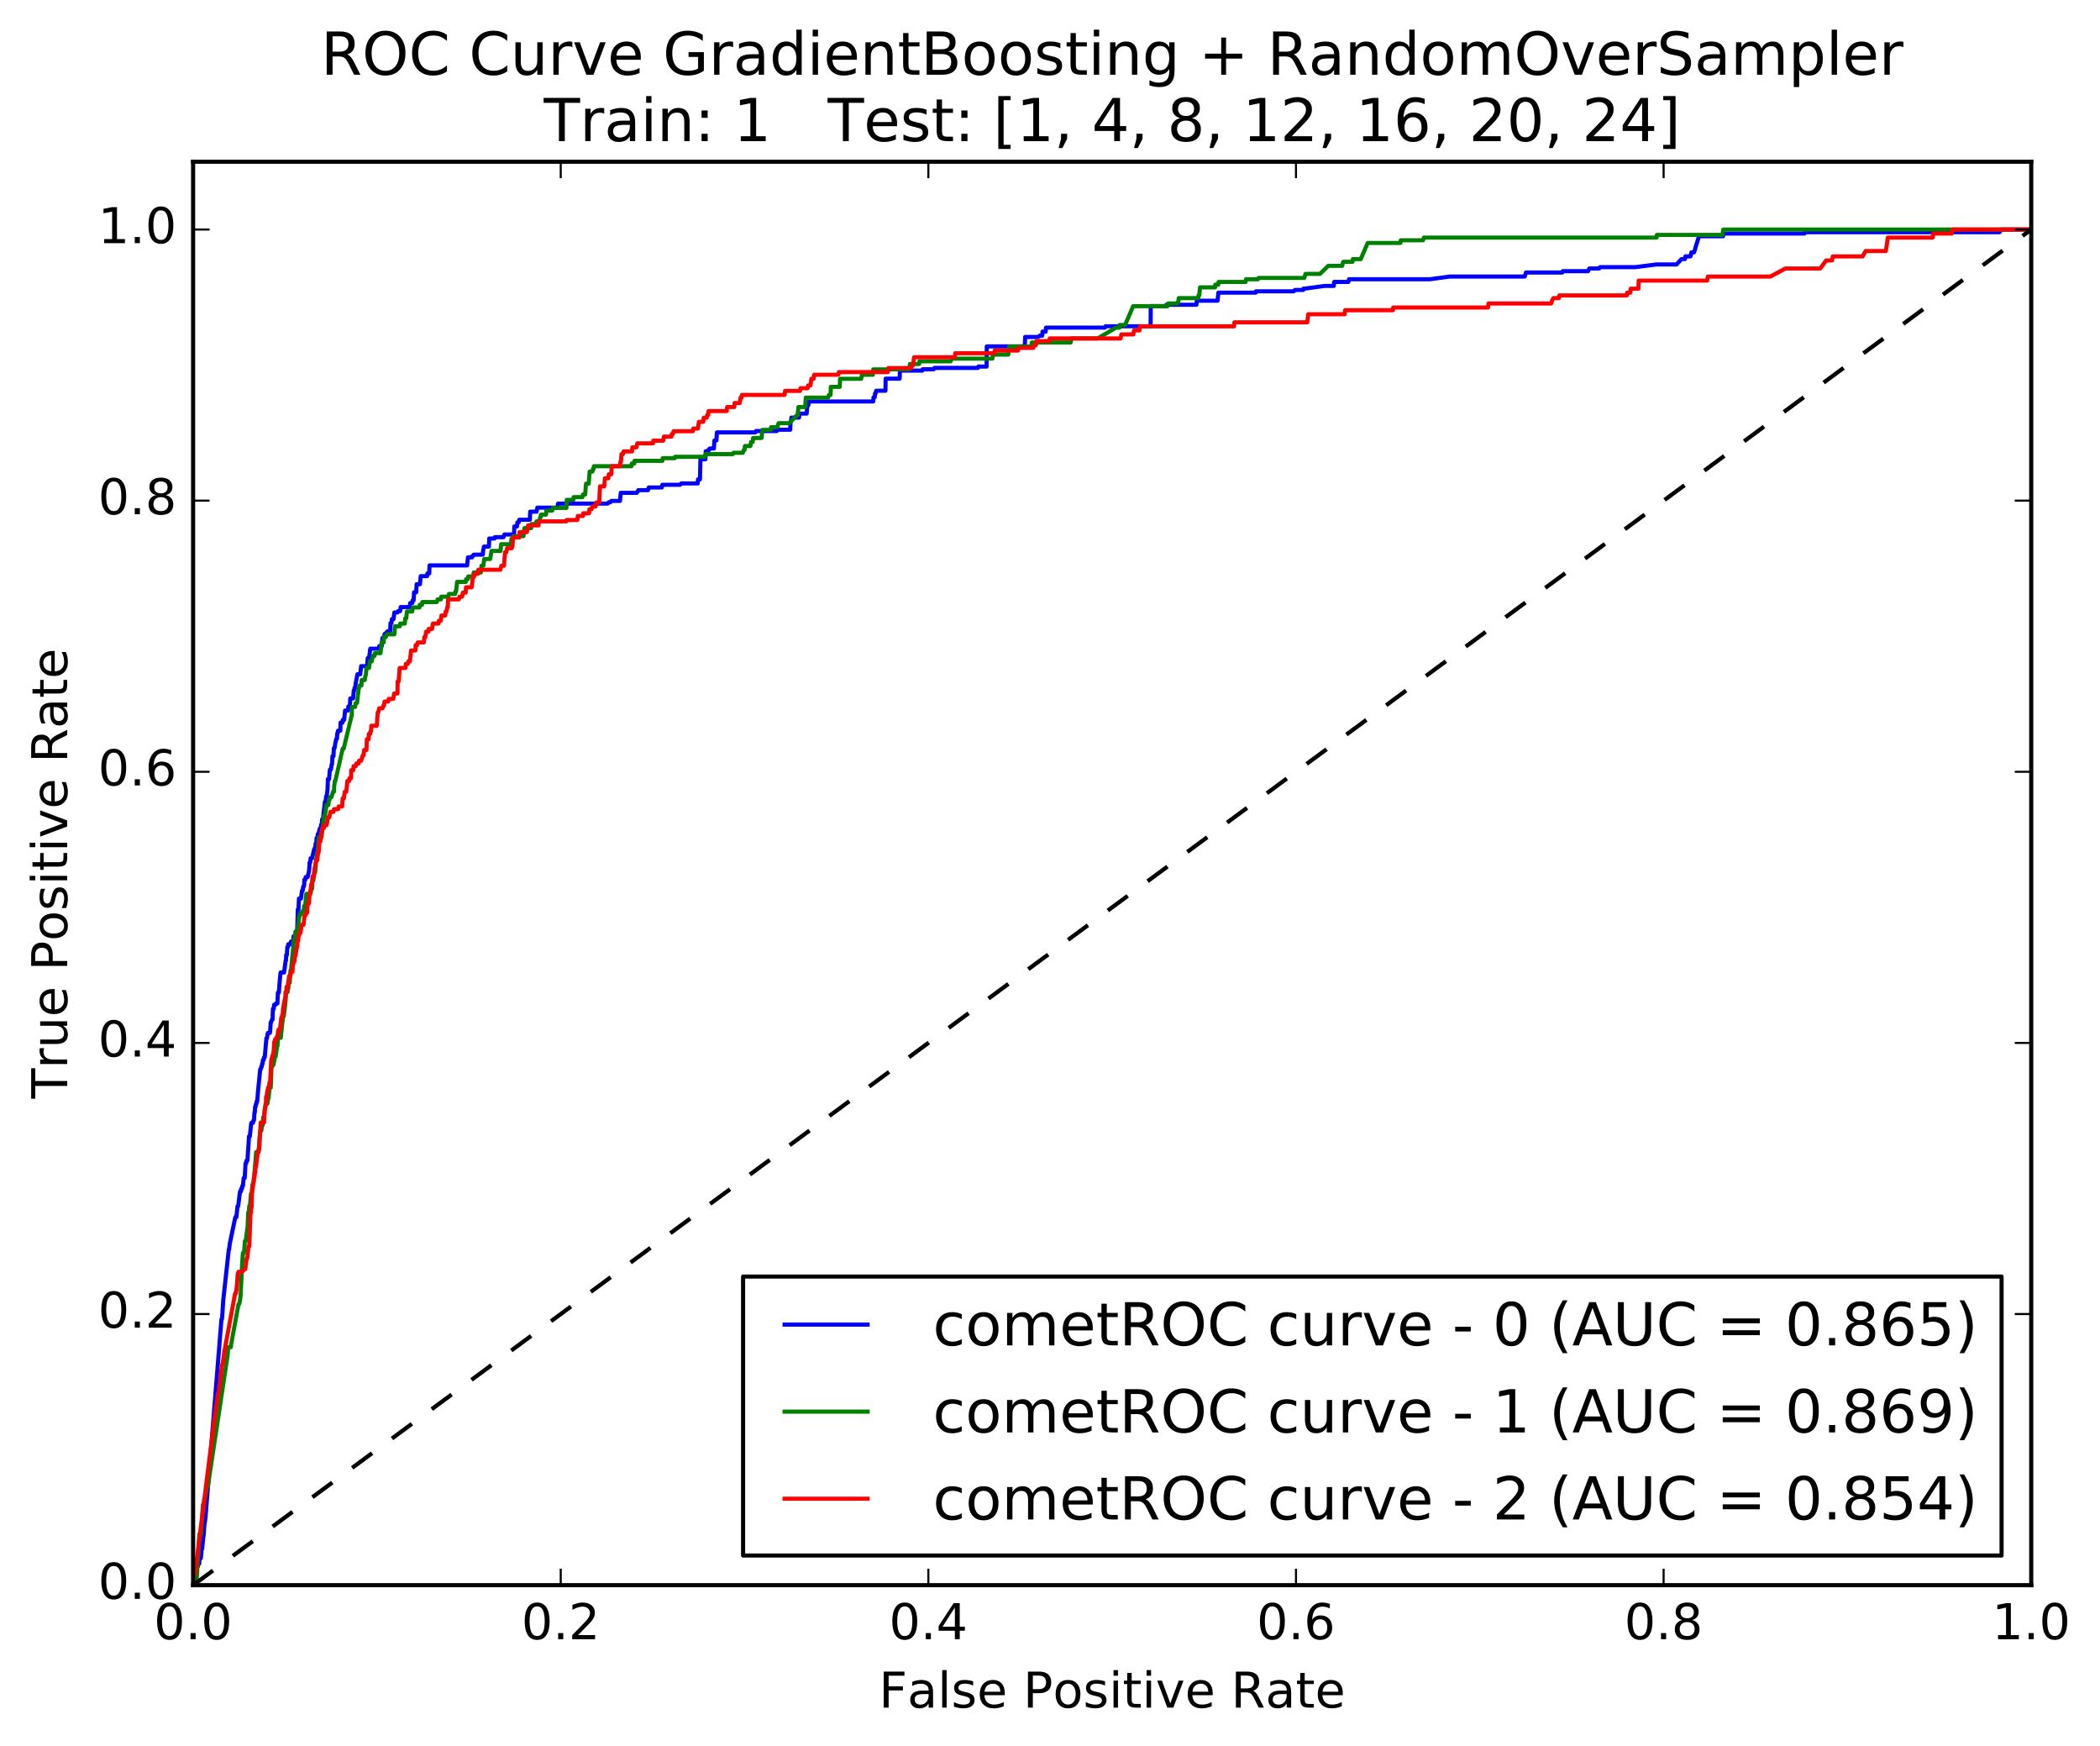 <?xml version="1.0" encoding="utf-8" standalone="no"?>
<!DOCTYPE svg PUBLIC "-//W3C//DTD SVG 1.1//EN"
  "http://www.w3.org/Graphics/SVG/1.1/DTD/svg11.dtd">
<!-- Created with matplotlib (http://matplotlib.org/) -->
<svg height="424pt" version="1.1" viewBox="0 0 510 424" width="510pt" xmlns="http://www.w3.org/2000/svg" xmlns:xlink="http://www.w3.org/1999/xlink">
 <defs>
  <style type="text/css">
*{stroke-linecap:butt;stroke-linejoin:round;stroke-miterlimit:100000;}
  </style>
 </defs>
 <g id="figure_1">
  <g id="patch_1">
   <path d="M 0 424.294 
L 510.039 424.294 
L 510.039 0 
L 0 0 
z
" style="fill:#ffffff;"/>
  </g>
  <g id="axes_1">
   <g id="patch_2">
    <path d="M 46.898 384.867 
L 493.298 384.867 
L 493.298 39.267 
L 46.898 39.267 
z
" style="fill:#ffffff;"/>
   </g>
   <g id="line2d_1">
    <path clip-path="url(#pf27fd0a4c8)" d="M 46.898 384.867 
L 47.026 382.257 
L 47.186 382.257 
L 47.25 380.952 
L 47.53 380.952 
L 47.594 380.3 
L 48.075 380.3 
L 48.147 379.647 
L 48.387 379.647 
L 48.451 378.342 
L 48.771 378.342 
L 48.899 377.038 
L 48.971 376.059 
L 49.091 376.059 
L 49.372 373.123 
L 49.452 372.797 
L 49.644 370.187 
L 49.892 368.556 
L 53.784 320.278 
L 53.904 320.278 
L 53.968 319.625 
L 54.216 315.711 
L 55.569 303.315 
L 55.649 303.315 
L 55.793 302.01 
L 57.018 296.138 
L 57.171 295.486 
L 57.411 295.486 
L 57.675 292.876 
L 57.835 292.876 
L 58.292 289.288 
L 58.492 289.288 
L 58.556 288.636 
L 58.756 288.636 
L 58.82 287.983 
L 58.98 287.983 
L 59.18 286.026 
L 59.42 286.026 
L 59.629 282.438 
L 59.789 282.438 
L 59.861 281.785 
L 60.101 281.785 
L 60.213 279.828 
L 60.357 277.871 
L 60.469 275.913 
L 60.67 275.913 
L 61.014 272.651 
L 61.414 272.651 
L 61.558 271.999 
L 61.678 271.999 
L 61.807 270.042 
L 61.887 270.042 
L 61.951 268.737 
L 62.071 268.737 
L 62.135 268.084 
L 62.255 268.084 
L 62.327 267.432 
L 62.447 267.432 
L 62.519 266.78 
L 62.671 264.822 
L 63.2 259.603 
L 63.32 259.603 
L 63.464 258.951 
L 63.584 258.951 
L 63.648 258.298 
L 63.768 258.298 
L 63.864 257.32 
L 64.065 257.32 
L 64.137 256.667 
L 64.297 256.667 
L 64.697 252.1 
L 64.817 252.1 
L 65.041 250.796 
L 65.522 250.796 
L 65.594 250.469 
L 65.754 248.186 
L 65.834 248.186 
L 66.066 247.533 
L 66.186 247.533 
L 66.283 244.924 
L 66.483 244.924 
L 66.579 243.945 
L 66.939 243.945 
L 67.011 243.619 
L 67.371 243.619 
L 67.484 241.009 
L 67.724 241.009 
L 67.884 238.726 
L 68.068 236.769 
L 68.14 236.116 
L 68.981 236.116 
L 69.381 233.18 
L 69.461 233.18 
L 69.509 231.876 
L 69.669 231.876 
L 69.782 229.918 
L 69.942 229.918 
L 70.014 229.266 
L 70.494 229.266 
L 70.646 228.613 
L 71.167 228.613 
L 71.311 227.309 
L 71.911 227.309 
L 72.048 226.004 
L 72.168 226.004 
L 72.328 220.784 
L 72.488 220.784 
L 72.6 218.175 
L 73.08 218.175 
L 73.361 216.218 
L 73.521 216.218 
L 73.633 215.239 
L 73.793 215.239 
L 73.865 214.913 
L 73.913 213.608 
L 74.153 213.608 
L 74.234 212.956 
L 74.714 212.956 
L 74.858 212.303 
L 75.074 211.324 
L 75.202 209.367 
L 75.362 209.367 
L 75.427 208.389 
L 75.787 208.389 
L 76.315 206.105 
L 76.516 206.105 
L 76.66 204.8 
L 76.82 204.8 
L 76.868 203.496 
L 77.108 203.496 
L 77.172 202.517 
L 77.332 202.517 
L 77.636 201.212 
L 77.877 201.212 
L 77.973 200.233 
L 78.173 200.233 
L 78.221 198.929 
L 78.421 198.929 
L 78.902 194.688 
L 79.062 194.688 
L 79.206 193.383 
L 79.326 193.383 
L 79.542 191.752 
L 79.638 189.142 
L 79.918 189.142 
L 80.111 186.859 
L 80.351 186.859 
L 80.559 185.554 
L 80.639 185.554 
L 80.743 183.597 
L 80.983 183.597 
L 81.088 181.64 
L 81.248 181.64 
L 81.456 180.335 
L 81.68 179.356 
L 81.84 179.356 
L 81.904 178.051 
L 82.024 178.051 
L 82.096 177.399 
L 82.657 177.399 
L 82.705 175.442 
L 83.185 175.442 
L 83.257 174.789 
L 83.578 174.789 
L 83.81 172.506 
L 84.531 172.506 
L 84.603 171.527 
L 84.963 171.527 
L 85.067 169.57 
L 85.748 169.57 
L 85.932 167.613 
L 86.052 167.613 
L 86.116 166.96 
L 86.276 166.96 
L 86.372 165.982 
L 86.805 163.698 
L 87.485 163.698 
L 87.709 161.741 
L 89.151 161.741 
L 89.303 159.784 
L 89.623 159.784 
L 89.927 157.5 
L 92.049 157.5 
L 92.121 156.848 
L 92.722 156.848 
L 92.866 154.891 
L 93.186 154.891 
L 93.418 153.912 
L 93.739 153.912 
L 93.811 153.586 
L 93.971 153.586 
L 94.123 153.26 
L 94.764 153.26 
L 94.836 151.302 
L 95.076 151.302 
L 95.172 150.324 
L 95.572 150.324 
L 95.78 148.693 
L 96.541 148.693 
L 96.693 148.367 
L 97.174 148.367 
L 97.318 147.388 
L 99.52 147.388 
L 99.616 146.409 
L 100.136 146.409 
L 100.216 145.757 
L 100.457 145.757 
L 100.561 143.8 
L 101.081 143.8 
L 101.185 141.842 
L 101.986 141.842 
L 102.178 139.885 
L 103.739 139.885 
L 103.803 139.233 
L 104.244 139.233 
L 104.316 137.275 
L 113.444 137.275 
L 113.652 135.318 
L 114.613 135.318 
L 114.693 134.992 
L 114.893 134.992 
L 115.053 134.666 
L 117.255 134.666 
L 117.327 133.687 
L 117.544 132.709 
L 118.745 132.709 
L 118.809 130.751 
L 120.09 130.751 
L 120.162 130.425 
L 122.284 130.425 
L 122.516 129.773 
L 124.838 129.773 
L 124.91 127.815 
L 125.551 127.815 
L 125.647 126.837 
L 125.967 126.837 
L 126.119 126.184 
L 128.681 126.184 
L 128.753 124.227 
L 130.315 124.227 
L 130.491 123.249 
L 135.375 123.249 
L 135.519 122.27 
L 147.57 122.27 
L 147.85 121.944 
L 148.21 121.944 
L 148.483 121.618 
L 150.565 121.618 
L 150.757 119.66 
L 154.64 119.66 
L 154.8 119.334 
L 154.92 119.334 
L 155 119.008 
L 157.363 119.008 
L 157.563 118.355 
L 160.725 118.355 
L 160.846 117.703 
L 165.169 117.703 
L 165.442 117.377 
L 169.445 117.377 
L 169.509 116.398 
L 169.99 116.398 
L 170.11 111.505 
L 171.311 111.505 
L 171.391 109.548 
L 171.991 109.548 
L 172.063 109.222 
L 172.224 109.222 
L 172.336 108.895 
L 173.377 108.895 
L 173.505 106.938 
L 173.985 106.938 
L 174.113 104.981 
L 183.441 104.981 
L 183.594 104.655 
L 188.638 104.655 
L 188.71 104.329 
L 191.913 104.329 
L 191.985 102.371 
L 192.105 102.371 
L 192.201 101.393 
L 194.051 101.393 
L 194.147 100.414 
L 195.908 100.414 
L 196.036 98.457 
L 196.277 98.457 
L 196.493 97.478 
L 212.067 97.478 
L 212.131 96.5 
L 212.411 96.5 
L 212.523 95.521 
L 212.643 95.521 
L 212.795 94.869 
L 215.037 94.869 
L 215.085 91.933 
L 218.488 91.933 
L 218.56 89.975 
L 224.005 89.975 
L 224.077 89.649 
L 226.759 89.649 
L 226.92 89.323 
L 237.489 89.323 
L 237.601 88.997 
L 239.603 88.997 
L 239.643 84.104 
L 248.691 84.104 
L 248.771 83.778 
L 248.891 83.778 
L 248.963 81.82 
L 252.126 81.82 
L 252.518 81.494 
L 253.119 81.494 
L 253.183 80.515 
L 253.943 80.515 
L 254.039 79.537 
L 268.332 79.537 
L 268.492 79.211 
L 279.43 79.211 
L 279.47 74.318 
L 283.193 74.318 
L 283.273 73.991 
L 290.559 73.991 
L 290.656 73.013 
L 295.7 73.013 
L 295.892 71.055 
L 304.94 71.055 
L 305.02 70.729 
L 314.196 70.729 
L 314.476 70.403 
L 316.478 70.403 
L 316.558 70.077 
L 316.799 70.077 
L 321.643 69.424 
L 323.925 69.424 
L 324.021 68.446 
L 327.464 68.446 
L 327.616 67.793 
L 347.273 67.793 
L 352.077 67.141 
L 370.293 67.141 
L 370.59 66.162 
L 379.438 66.162 
L 379.518 65.836 
L 385.683 65.836 
L 385.987 65.184 
L 388.389 65.184 
L 388.55 64.858 
L 397.197 64.858 
L 402.282 64.205 
L 407.166 64.205 
L 408.367 62.9 
L 409.208 62.9 
L 409.312 62.248 
L 410.553 62.248 
L 410.769 61.269 
L 411.41 61.269 
L 412.611 57.355 
L 418.456 57.355 
L 418.616 56.702 
L 438.233 56.702 
L 438.305 56.376 
L 485.611 56.376 
L 485.995 55.724 
L 493.298 55.724 
L 493.298 55.724 
" style="fill:none;stroke:#0000ff;stroke-linecap:square;"/>
   </g>
   <g id="line2d_2">
    <path clip-path="url(#pf27fd0a4c8)" d="M 46.898 384.867 
L 47.018 384.867 
L 47.138 383.56 
L 47.738 383.56 
L 47.858 382.254 
L 48.059 377.683 
L 48.139 377.683 
L 48.411 372.458 
L 48.851 372.458 
L 49.284 365.275 
L 49.524 365.275 
L 49.604 363.969 
L 49.724 363.969 
L 50.325 360.703 
L 50.525 360.703 
L 50.845 358.418 
L 55.281 329.03 
L 55.425 327.071 
L 56.066 327.071 
L 56.13 326.418 
L 57.931 316.622 
L 58.092 316.622 
L 58.236 315.969 
L 58.428 314.663 
L 58.804 306.826 
L 58.996 304.214 
L 59.237 304.214 
L 59.317 303.56 
L 59.485 301.275 
L 59.685 301.275 
L 60.149 297.683 
L 60.277 294.418 
L 60.358 294.418 
L 60.478 293.765 
L 60.542 292.785 
L 60.702 292.785 
L 60.942 289.846 
L 61.102 289.846 
L 61.326 287.56 
L 61.487 287.56 
L 61.631 286.907 
L 62.207 279.724 
L 62.808 279.724 
L 63.008 276.458 
L 63.232 274.499 
L 63.472 274.499 
L 63.632 273.193 
L 63.793 273.193 
L 63.937 271.234 
L 64.097 271.234 
L 64.497 267.969 
L 64.938 267.969 
L 65.098 266.663 
L 65.218 266.663 
L 65.346 265.356 
L 65.474 264.05 
L 65.754 264.05 
L 65.907 259.805 
L 65.987 258.826 
L 66.187 258.826 
L 66.267 258.499 
L 66.427 258.499 
L 66.667 257.193 
L 66.731 256.54 
L 66.931 256.54 
L 67.316 253.928 
L 67.396 253.928 
L 67.468 251.969 
L 68.189 251.969 
L 68.549 248.377 
L 68.789 246.744 
L 68.909 246.744 
L 69.246 244.132 
L 69.518 240.867 
L 69.838 240.867 
L 69.918 239.887 
L 70.038 239.887 
L 70.086 238.581 
L 70.367 238.581 
L 70.551 235.642 
L 70.671 235.642 
L 71.391 228.132 
L 71.592 228.132 
L 71.752 226.173 
L 72.272 226.173 
L 72.657 222.581 
L 72.737 222.581 
L 72.801 221.928 
L 73.161 221.928 
L 73.377 221.275 
L 73.738 221.275 
L 73.866 219.969 
L 74.106 219.969 
L 74.394 217.03 
L 75.395 217.03 
L 75.659 215.724 
L 75.819 215.724 
L 75.867 213.765 
L 76.108 213.765 
L 76.3 211.805 
L 76.54 211.805 
L 76.804 208.54 
L 76.924 208.54 
L 76.972 207.234 
L 77.093 207.234 
L 77.437 203.316 
L 78.077 203.316 
L 78.702 198.091 
L 78.902 198.091 
L 79.303 195.479 
L 79.743 195.479 
L 79.887 194.173 
L 80.047 194.173 
L 80.111 193.52 
L 80.512 193.52 
L 80.872 192.214 
L 81.112 192.214 
L 81.16 190.907 
L 81.32 189.601 
L 81.44 189.601 
L 83.226 181.765 
L 83.466 181.765 
L 85.428 173.601 
L 85.476 171.642 
L 86.237 171.642 
L 86.397 170.663 
L 86.717 170.663 
L 87.118 167.071 
L 87.198 167.071 
L 87.342 166.418 
L 87.782 166.418 
L 87.83 165.111 
L 88.591 165.111 
L 88.655 164.458 
L 88.855 163.805 
L 89.015 162.173 
L 89.616 162.173 
L 89.856 160.54 
L 90.296 160.54 
L 90.537 159.234 
L 90.977 159.234 
L 91.041 158.581 
L 92.402 158.581 
L 92.707 155.969 
L 93.187 155.969 
L 93.235 154.663 
L 93.715 154.663 
L 93.876 154.009 
L 95.757 154.009 
L 95.837 153.356 
L 95.885 152.05 
L 97.086 152.05 
L 97.183 151.397 
L 98.304 151.397 
L 98.432 150.091 
L 98.672 150.091 
L 98.832 148.458 
L 100.113 148.458 
L 100.233 147.479 
L 101.875 147.479 
L 101.939 146.826 
L 102.499 146.826 
L 102.563 146.173 
L 106.087 146.173 
L 106.287 145.52 
L 107.087 145.52 
L 107.168 144.867 
L 108.849 144.867 
L 109.025 144.214 
L 110.547 144.214 
L 110.611 143.56 
L 110.771 143.56 
L 111.011 141.275 
L 113.133 141.275 
L 113.197 140.622 
L 113.637 140.622 
L 113.717 139.969 
L 114.878 139.969 
L 115.055 138.989 
L 116.776 138.989 
L 116.936 137.356 
L 117.377 137.356 
L 117.601 135.724 
L 119.042 135.724 
L 119.362 133.765 
L 121.564 133.765 
L 121.709 132.132 
L 124.055 132.132 
L 124.215 130.826 
L 124.455 130.826 
L 124.599 130.173 
L 127.121 130.173 
L 127.362 128.214 
L 129.003 128.214 
L 129.067 127.234 
L 130.148 127.234 
L 130.292 126.581 
L 131.013 126.581 
L 131.173 125.601 
L 131.293 125.601 
L 131.357 124.948 
L 132.598 124.948 
L 132.678 123.969 
L 134.12 123.969 
L 134.28 123.316 
L 137.563 123.316 
L 137.643 121.356 
L 139.244 121.356 
L 139.308 120.703 
L 141.43 120.703 
L 141.59 120.05 
L 142.111 120.05 
L 142.263 118.091 
L 142.327 117.438 
L 142.968 117.438 
L 143.2 114.499 
L 143.88 114.499 
L 144.001 113.846 
L 144.161 113.846 
L 144.225 113.193 
L 153.353 113.193 
L 153.433 112.54 
L 154.034 112.54 
L 154.098 111.887 
L 160.864 111.887 
L 160.944 111.234 
L 163.866 111.234 
L 163.946 110.907 
L 171.193 110.907 
L 171.353 110.254 
L 177.959 110.254 
L 178.159 109.928 
L 180.401 109.928 
L 180.617 109.275 
L 180.817 109.275 
L 180.914 108.295 
L 182.235 108.295 
L 182.395 107.316 
L 182.795 107.316 
L 182.915 106.336 
L 184.957 106.336 
L 185.149 104.377 
L 187.191 104.377 
L 187.255 103.724 
L 188.777 103.724 
L 189.073 102.744 
L 191.675 102.744 
L 193.557 100.785 
L 193.717 100.785 
L 193.909 98.826 
L 195.551 98.826 
L 195.703 96.54 
L 201.108 96.54 
L 201.308 95.887 
L 201.708 95.887 
L 201.78 93.928 
L 203.942 93.928 
L 204.014 91.969 
L 209.139 91.969 
L 209.315 90.989 
L 211.997 90.989 
L 212.07 89.683 
L 220.797 89.683 
L 220.989 88.377 
L 223.232 88.377 
L 223.296 87.724 
L 230.862 87.724 
L 231.159 87.071 
L 241.007 87.071 
L 241.184 86.091 
L 244.867 86.091 
L 245.059 84.132 
L 250.48 84.132 
L 250.576 83.152 
L 260.024 83.152 
L 260.201 82.173 
L 266.566 82.173 
L 271.01 79.56 
L 271.851 79.56 
L 271.915 78.907 
L 273.236 78.907 
L 275.198 74.336 
L 283.526 74.336 
L 283.67 73.683 
L 285.912 73.683 
L 285.992 73.356 
L 286.152 73.356 
L 286.272 72.377 
L 290.996 72.377 
L 291.076 71.724 
L 291.236 71.724 
L 291.445 69.765 
L 295.088 69.765 
L 295.152 69.111 
L 295.873 69.111 
L 295.937 68.458 
L 302.503 68.458 
L 302.583 67.805 
L 305.505 67.805 
L 305.665 67.479 
L 316.755 67.479 
L 317.052 66.499 
L 320.575 66.499 
L 322.577 64.54 
L 325.94 64.54 
L 326.22 63.56 
L 328.462 63.56 
L 328.558 62.907 
L 330.464 62.907 
L 332.145 58.989 
L 340.112 58.989 
L 340.192 58.336 
L 345.597 58.336 
L 345.813 57.683 
L 402.32 57.683 
L 402.384 57.03 
L 418.318 57.03 
L 418.51 55.724 
L 493.298 55.724 
L 493.298 55.724 
" style="fill:none;stroke:#008000;stroke-linecap:square;"/>
   </g>
   <g id="line2d_3">
    <path clip-path="url(#pf27fd0a4c8)" d="M 46.898 384.867 
L 47.026 382.254 
L 47.346 382.254 
L 52.126 344.05 
L 52.246 343.397 
L 52.967 338.173 
L 53.087 338.173 
L 53.936 331.316 
L 54.056 331.316 
L 54.504 328.05 
L 57.107 314.009 
L 57.307 314.009 
L 57.547 312.05 
L 57.723 309.438 
L 57.923 308.785 
L 58.804 308.785 
L 59.365 308.132 
L 59.565 308.132 
L 59.909 305.52 
L 60.029 305.52 
L 60.374 302.581 
L 60.534 302.581 
L 60.822 294.744 
L 60.942 294.418 
L 60.99 293.111 
L 61.11 293.111 
L 61.19 289.846 
L 61.671 285.928 
L 61.791 285.928 
L 61.871 284.622 
L 61.991 284.622 
L 62.039 283.316 
L 62.159 283.316 
L 62.6 279.724 
L 62.72 279.724 
L 62.784 279.071 
L 62.944 279.071 
L 63.32 272.54 
L 64.121 272.54 
L 64.289 269.275 
L 64.585 268.295 
L 64.617 266.336 
L 64.737 266.336 
L 64.898 265.03 
L 65.138 264.05 
L 65.298 264.05 
L 65.458 262.744 
L 65.578 262.744 
L 65.642 262.091 
L 65.858 257.52 
L 66.203 256.214 
L 66.323 256.214 
L 66.483 254.907 
L 66.603 252.948 
L 66.723 252.948 
L 66.819 252.295 
L 67.1 252.295 
L 67.26 251.642 
L 67.38 251.642 
L 67.62 250.009 
L 67.98 250.009 
L 68.141 248.703 
L 68.325 247.071 
L 68.485 247.071 
L 68.549 246.418 
L 68.669 246.418 
L 68.717 245.111 
L 69.061 243.152 
L 69.302 242.173 
L 69.35 240.867 
L 69.55 240.867 
L 69.598 239.56 
L 69.878 239.56 
L 70.214 236.948 
L 70.535 236.948 
L 70.631 235.969 
L 71.031 235.969 
L 71.079 234.663 
L 71.399 233.356 
L 71.52 233.356 
L 71.6 232.05 
L 71.76 232.05 
L 72.12 229.765 
L 72.2 229.765 
L 72.248 228.458 
L 72.408 228.458 
L 72.48 227.152 
L 72.601 227.152 
L 72.745 226.499 
L 72.985 226.499 
L 73.145 225.193 
L 73.305 224.54 
L 73.706 224.54 
L 73.978 222.254 
L 74.218 222.254 
L 74.362 221.601 
L 74.602 221.601 
L 74.682 219.642 
L 74.803 219.642 
L 75.043 219.316 
L 75.219 216.703 
L 75.339 216.703 
L 75.579 214.744 
L 75.779 214.744 
L 75.899 212.785 
L 76.26 212.785 
L 76.372 210.826 
L 76.452 210.826 
L 76.756 208.867 
L 77.037 208.867 
L 77.277 206.907 
L 77.397 206.907 
L 77.573 204.295 
L 77.813 204.295 
L 77.973 202.336 
L 78.093 202.336 
L 78.254 201.03 
L 78.654 201.03 
L 78.718 200.377 
L 79.279 200.377 
L 79.703 198.418 
L 79.983 198.418 
L 80.247 197.111 
L 80.968 197.111 
L 81.112 196.458 
L 82.113 196.458 
L 82.257 195.805 
L 83.098 195.805 
L 83.218 193.846 
L 83.498 193.846 
L 83.739 192.214 
L 84.099 192.214 
L 84.371 189.601 
L 84.811 189.601 
L 84.876 188.948 
L 85.236 188.948 
L 85.308 186.989 
L 85.788 186.989 
L 85.884 186.009 
L 86.405 186.009 
L 86.549 185.356 
L 87.11 185.356 
L 87.19 184.703 
L 87.71 184.703 
L 88.11 183.397 
L 88.311 183.397 
L 88.439 182.091 
L 88.999 182.091 
L 89.095 179.479 
L 89.536 179.479 
L 89.584 178.173 
L 89.904 178.173 
L 89.968 177.52 
L 90.128 177.52 
L 90.176 176.214 
L 91.497 176.214 
L 91.746 172.948 
L 91.866 172.948 
L 92.106 171.969 
L 92.907 171.969 
L 93.107 171.316 
L 93.267 171.316 
L 93.387 170.336 
L 94.268 170.336 
L 94.412 169.683 
L 95.493 169.683 
L 95.733 168.377 
L 96.534 168.377 
L 96.582 165.438 
L 96.822 165.438 
L 97.07 162.173 
L 98.472 162.173 
L 98.568 161.193 
L 99.048 161.193 
L 99.192 160.54 
L 99.553 160.54 
L 99.833 157.928 
L 100.874 157.928 
L 100.954 156.622 
L 101.314 156.622 
L 101.458 155.969 
L 102.94 155.969 
L 103.068 154.663 
L 103.308 154.663 
L 103.5 153.356 
L 104.061 153.356 
L 104.125 152.703 
L 104.925 152.703 
L 105.126 151.397 
L 106.487 151.397 
L 106.551 150.744 
L 107.031 150.744 
L 107.216 149.438 
L 108.136 149.438 
L 108.256 148.458 
L 108.417 148.458 
L 108.617 147.479 
L 108.737 147.479 
L 108.833 145.52 
L 111.435 145.52 
L 111.579 144.867 
L 112.22 144.867 
L 112.42 143.887 
L 113.101 143.887 
L 113.173 142.581 
L 114.574 142.581 
L 114.838 139.969 
L 115.159 139.969 
L 115.223 139.316 
L 116.063 139.316 
L 116.16 138.336 
L 121.524 138.336 
L 121.765 137.356 
L 122.405 137.356 
L 122.645 134.091 
L 122.966 134.091 
L 123.142 133.111 
L 124.263 133.111 
L 124.463 132.458 
L 124.583 130.499 
L 126.104 130.499 
L 126.177 129.193 
L 127.938 129.193 
L 128.258 127.56 
L 130.781 127.56 
L 130.877 126.581 
L 137.523 126.581 
L 137.643 126.254 
L 140.205 126.254 
L 140.325 125.275 
L 141.582 125.275 
L 141.646 124.622 
L 143.048 124.622 
L 143.144 123.642 
L 143.664 123.642 
L 143.824 122.989 
L 144.625 122.989 
L 144.801 122.009 
L 145.522 122.009 
L 145.714 118.091 
L 146.755 118.091 
L 146.907 116.132 
L 147.748 116.132 
L 147.844 115.152 
L 148.444 115.152 
L 148.565 113.193 
L 150.566 113.193 
L 150.662 112.214 
L 150.783 112.214 
L 150.935 110.254 
L 151.295 110.254 
L 151.439 109.601 
L 153.481 109.601 
L 153.577 108.622 
L 154.538 108.622 
L 154.778 107.642 
L 158.582 107.642 
L 158.662 106.989 
L 161.064 106.989 
L 161.24 106.009 
L 163.042 106.009 
L 163.162 105.356 
L 163.442 105.356 
L 163.586 104.703 
L 168.23 104.703 
L 168.374 104.05 
L 169.495 104.05 
L 169.736 102.418 
L 170.777 102.418 
L 170.897 101.438 
L 171.617 101.438 
L 171.737 100.785 
L 171.978 100.785 
L 172.074 99.805 
L 176.478 99.805 
L 176.598 98.826 
L 178.319 98.826 
L 178.415 97.846 
L 179.656 97.846 
L 179.857 96.54 
L 180.097 96.54 
L 180.177 95.887 
L 190.546 95.887 
L 190.666 94.907 
L 194.31 94.907 
L 194.406 94.254 
L 196.127 94.254 
L 196.247 93.601 
L 196.808 93.601 
L 197.048 91.969 
L 197.609 91.969 
L 197.729 90.989 
L 203.574 90.989 
L 203.734 90.336 
L 215.625 90.336 
L 215.745 89.356 
L 221.31 89.356 
L 221.43 88.703 
L 221.71 88.703 
L 222.006 86.744 
L 231.895 86.744 
L 231.991 85.765 
L 241.48 85.765 
L 241.544 85.111 
L 247.229 85.111 
L 247.349 84.458 
L 250.952 84.458 
L 251.096 83.805 
L 251.577 83.805 
L 251.673 82.826 
L 254.836 82.826 
L 254.932 82.173 
L 272.131 82.173 
L 272.348 81.193 
L 275.23 81.193 
L 275.406 80.214 
L 276.727 80.214 
L 276.824 79.234 
L 299.684 79.234 
L 299.78 78.254 
L 317.476 78.254 
L 317.716 76.295 
L 326.564 76.295 
L 326.66 75.316 
L 338.271 75.316 
L 338.351 74.663 
L 361.371 74.663 
L 361.491 73.683 
L 376.705 73.683 
L 376.905 73.03 
L 377.266 72.377 
L 378.587 72.377 
L 378.707 71.724 
L 395.081 71.724 
L 395.162 71.071 
L 395.922 71.071 
L 396.018 70.091 
L 397.9 70.091 
L 397.972 68.132 
L 414.587 68.132 
L 414.763 67.152 
L 429.937 67.152 
L 433.58 65.193 
L 442.044 65.193 
L 443.485 63.234 
L 444.926 63.234 
L 445.102 62.254 
L 452.349 62.254 
L 453.069 60.948 
L 457.994 60.948 
L 458.474 57.683 
L 469.364 57.683 
L 469.46 56.703 
L 473.984 56.703 
L 474.16 55.724 
L 493.298 55.724 
L 493.298 55.724 
" style="fill:none;stroke:#ff0000;stroke-linecap:square;"/>
   </g>
   <g id="line2d_4">
    <path clip-path="url(#pf27fd0a4c8)" d="M 46.898 384.867 
L 493.298 55.724 
" style="fill:none;stroke:#000000;stroke-dasharray:6,6;stroke-dashoffset:0.0;"/>
   </g>
   <g id="patch_3">
    <path d="M 46.898 384.867 
L 46.898 39.267 
" style="fill:none;stroke:#000000;stroke-linecap:square;stroke-linejoin:miter;"/>
   </g>
   <g id="patch_4">
    <path d="M 493.298 384.867 
L 493.298 39.267 
" style="fill:none;stroke:#000000;stroke-linecap:square;stroke-linejoin:miter;"/>
   </g>
   <g id="patch_5">
    <path d="M 46.898 39.267 
L 493.298 39.267 
" style="fill:none;stroke:#000000;stroke-linecap:square;stroke-linejoin:miter;"/>
   </g>
   <g id="patch_6">
    <path d="M 46.898 384.867 
L 493.298 384.867 
" style="fill:none;stroke:#000000;stroke-linecap:square;stroke-linejoin:miter;"/>
   </g>
   <g id="matplotlib.axis_1">
    <g id="xtick_1">
     <g id="line2d_5">
      <defs>
       <path d="M 0 0 
L 0 -4 
" id="mb77cb8f021" style="stroke:#000000;stroke-width:0.5;"/>
      </defs>
      <g>
       <use style="stroke:#000000;stroke-width:0.5;" x="46.898" xlink:href="#mb77cb8f021" y="384.867"/>
      </g>
     </g>
     <g id="line2d_6">
      <defs>
       <path d="M 0 0 
L 0 4 
" id="ma982919155" style="stroke:#000000;stroke-width:0.5;"/>
      </defs>
      <g>
       <use style="stroke:#000000;stroke-width:0.5;" x="46.898" xlink:href="#ma982919155" y="39.267"/>
      </g>
     </g>
     <g id="text_1">
      <!-- 0.0 -->
      <defs>
       <path d="M 31.781 66.406 
Q 24.172 66.406 20.328 58.906 
Q 16.5 51.422 16.5 36.375 
Q 16.5 21.391 20.328 13.891 
Q 24.172 6.391 31.781 6.391 
Q 39.453 6.391 43.281 13.891 
Q 47.125 21.391 47.125 36.375 
Q 47.125 51.422 43.281 58.906 
Q 39.453 66.406 31.781 66.406 
M 31.781 74.219 
Q 44.047 74.219 50.516 64.516 
Q 56.984 54.828 56.984 36.375 
Q 56.984 17.969 50.516 8.266 
Q 44.047 -1.422 31.781 -1.422 
Q 19.531 -1.422 13.062 8.266 
Q 6.594 17.969 6.594 36.375 
Q 6.594 54.828 13.062 64.516 
Q 19.531 74.219 31.781 74.219 
" id="BitstreamVeraSans-Roman-30"/>
       <path d="M 10.688 12.406 
L 21 12.406 
L 21 0 
L 10.688 0 
z
" id="BitstreamVeraSans-Roman-2e"/>
      </defs>
      <g transform="translate(37.356 397.985)scale(0.12 -0.12)">
       <use xlink:href="#BitstreamVeraSans-Roman-30"/>
       <use x="63.623" xlink:href="#BitstreamVeraSans-Roman-2e"/>
       <use x="95.41" xlink:href="#BitstreamVeraSans-Roman-30"/>
      </g>
     </g>
    </g>
    <g id="xtick_2">
     <g id="line2d_7">
      <g>
       <use style="stroke:#000000;stroke-width:0.5;" x="136.178" xlink:href="#mb77cb8f021" y="384.867"/>
      </g>
     </g>
     <g id="line2d_8">
      <g>
       <use style="stroke:#000000;stroke-width:0.5;" x="136.178" xlink:href="#ma982919155" y="39.267"/>
      </g>
     </g>
     <g id="text_2">
      <!-- 0.2 -->
      <defs>
       <path d="M 19.188 8.297 
L 53.609 8.297 
L 53.609 0 
L 7.328 0 
L 7.328 8.297 
Q 12.938 14.109 22.625 23.891 
Q 32.328 33.688 34.812 36.531 
Q 39.547 41.844 41.422 45.531 
Q 43.312 49.219 43.312 52.781 
Q 43.312 58.594 39.234 62.25 
Q 35.156 65.922 28.609 65.922 
Q 23.969 65.922 18.812 64.312 
Q 13.672 62.703 7.812 59.422 
L 7.812 69.391 
Q 13.766 71.781 18.938 73 
Q 24.125 74.219 28.422 74.219 
Q 39.75 74.219 46.484 68.547 
Q 53.219 62.891 53.219 53.422 
Q 53.219 48.922 51.531 44.891 
Q 49.859 40.875 45.406 35.406 
Q 44.188 33.984 37.641 27.219 
Q 31.109 20.453 19.188 8.297 
" id="BitstreamVeraSans-Roman-32"/>
      </defs>
      <g transform="translate(126.636 397.985)scale(0.12 -0.12)">
       <use xlink:href="#BitstreamVeraSans-Roman-30"/>
       <use x="63.623" xlink:href="#BitstreamVeraSans-Roman-2e"/>
       <use x="95.41" xlink:href="#BitstreamVeraSans-Roman-32"/>
      </g>
     </g>
    </g>
    <g id="xtick_3">
     <g id="line2d_9">
      <g>
       <use style="stroke:#000000;stroke-width:0.5;" x="225.458" xlink:href="#mb77cb8f021" y="384.867"/>
      </g>
     </g>
     <g id="line2d_10">
      <g>
       <use style="stroke:#000000;stroke-width:0.5;" x="225.458" xlink:href="#ma982919155" y="39.267"/>
      </g>
     </g>
     <g id="text_3">
      <!-- 0.4 -->
      <defs>
       <path d="M 37.797 64.312 
L 12.891 25.391 
L 37.797 25.391 
z
M 35.203 72.906 
L 47.609 72.906 
L 47.609 25.391 
L 58.016 25.391 
L 58.016 17.188 
L 47.609 17.188 
L 47.609 0 
L 37.797 0 
L 37.797 17.188 
L 4.891 17.188 
L 4.891 26.703 
z
" id="BitstreamVeraSans-Roman-34"/>
      </defs>
      <g transform="translate(215.916 397.985)scale(0.12 -0.12)">
       <use xlink:href="#BitstreamVeraSans-Roman-30"/>
       <use x="63.623" xlink:href="#BitstreamVeraSans-Roman-2e"/>
       <use x="95.41" xlink:href="#BitstreamVeraSans-Roman-34"/>
      </g>
     </g>
    </g>
    <g id="xtick_4">
     <g id="line2d_11">
      <g>
       <use style="stroke:#000000;stroke-width:0.5;" x="314.738" xlink:href="#mb77cb8f021" y="384.867"/>
      </g>
     </g>
     <g id="line2d_12">
      <g>
       <use style="stroke:#000000;stroke-width:0.5;" x="314.738" xlink:href="#ma982919155" y="39.267"/>
      </g>
     </g>
     <g id="text_4">
      <!-- 0.6 -->
      <defs>
       <path d="M 33.016 40.375 
Q 26.375 40.375 22.484 35.828 
Q 18.609 31.297 18.609 23.391 
Q 18.609 15.531 22.484 10.953 
Q 26.375 6.391 33.016 6.391 
Q 39.656 6.391 43.531 10.953 
Q 47.406 15.531 47.406 23.391 
Q 47.406 31.297 43.531 35.828 
Q 39.656 40.375 33.016 40.375 
M 52.594 71.297 
L 52.594 62.312 
Q 48.875 64.062 45.094 64.984 
Q 41.312 65.922 37.594 65.922 
Q 27.828 65.922 22.672 59.328 
Q 17.531 52.734 16.797 39.406 
Q 19.672 43.656 24.016 45.922 
Q 28.375 48.188 33.594 48.188 
Q 44.578 48.188 50.953 41.516 
Q 57.328 34.859 57.328 23.391 
Q 57.328 12.156 50.688 5.359 
Q 44.047 -1.422 33.016 -1.422 
Q 20.359 -1.422 13.672 8.266 
Q 6.984 17.969 6.984 36.375 
Q 6.984 53.656 15.188 63.938 
Q 23.391 74.219 37.203 74.219 
Q 40.922 74.219 44.703 73.484 
Q 48.484 72.75 52.594 71.297 
" id="BitstreamVeraSans-Roman-36"/>
      </defs>
      <g transform="translate(305.196 397.985)scale(0.12 -0.12)">
       <use xlink:href="#BitstreamVeraSans-Roman-30"/>
       <use x="63.623" xlink:href="#BitstreamVeraSans-Roman-2e"/>
       <use x="95.41" xlink:href="#BitstreamVeraSans-Roman-36"/>
      </g>
     </g>
    </g>
    <g id="xtick_5">
     <g id="line2d_13">
      <g>
       <use style="stroke:#000000;stroke-width:0.5;" x="404.017" xlink:href="#mb77cb8f021" y="384.867"/>
      </g>
     </g>
     <g id="line2d_14">
      <g>
       <use style="stroke:#000000;stroke-width:0.5;" x="404.017" xlink:href="#ma982919155" y="39.267"/>
      </g>
     </g>
     <g id="text_5">
      <!-- 0.8 -->
      <defs>
       <path d="M 31.781 34.625 
Q 24.75 34.625 20.719 30.859 
Q 16.703 27.094 16.703 20.516 
Q 16.703 13.922 20.719 10.156 
Q 24.75 6.391 31.781 6.391 
Q 38.812 6.391 42.859 10.172 
Q 46.922 13.969 46.922 20.516 
Q 46.922 27.094 42.891 30.859 
Q 38.875 34.625 31.781 34.625 
M 21.922 38.812 
Q 15.578 40.375 12.031 44.719 
Q 8.5 49.078 8.5 55.328 
Q 8.5 64.062 14.719 69.141 
Q 20.953 74.219 31.781 74.219 
Q 42.672 74.219 48.875 69.141 
Q 55.078 64.062 55.078 55.328 
Q 55.078 49.078 51.531 44.719 
Q 48 40.375 41.703 38.812 
Q 48.828 37.156 52.797 32.312 
Q 56.781 27.484 56.781 20.516 
Q 56.781 9.906 50.312 4.234 
Q 43.844 -1.422 31.781 -1.422 
Q 19.734 -1.422 13.25 4.234 
Q 6.781 9.906 6.781 20.516 
Q 6.781 27.484 10.781 32.312 
Q 14.797 37.156 21.922 38.812 
M 18.312 54.391 
Q 18.312 48.734 21.844 45.562 
Q 25.391 42.391 31.781 42.391 
Q 38.141 42.391 41.719 45.562 
Q 45.312 48.734 45.312 54.391 
Q 45.312 60.062 41.719 63.234 
Q 38.141 66.406 31.781 66.406 
Q 25.391 66.406 21.844 63.234 
Q 18.312 60.062 18.312 54.391 
" id="BitstreamVeraSans-Roman-38"/>
      </defs>
      <g transform="translate(394.476 397.985)scale(0.12 -0.12)">
       <use xlink:href="#BitstreamVeraSans-Roman-30"/>
       <use x="63.623" xlink:href="#BitstreamVeraSans-Roman-2e"/>
       <use x="95.41" xlink:href="#BitstreamVeraSans-Roman-38"/>
      </g>
     </g>
    </g>
    <g id="xtick_6">
     <g id="line2d_15">
      <g>
       <use style="stroke:#000000;stroke-width:0.5;" x="493.298" xlink:href="#mb77cb8f021" y="384.867"/>
      </g>
     </g>
     <g id="line2d_16">
      <g>
       <use style="stroke:#000000;stroke-width:0.5;" x="493.298" xlink:href="#ma982919155" y="39.267"/>
      </g>
     </g>
     <g id="text_6">
      <!-- 1.0 -->
      <defs>
       <path d="M 12.406 8.297 
L 28.516 8.297 
L 28.516 63.922 
L 10.984 60.406 
L 10.984 69.391 
L 28.422 72.906 
L 38.281 72.906 
L 38.281 8.297 
L 54.391 8.297 
L 54.391 0 
L 12.406 0 
z
" id="BitstreamVeraSans-Roman-31"/>
      </defs>
      <g transform="translate(483.756 397.985)scale(0.12 -0.12)">
       <use xlink:href="#BitstreamVeraSans-Roman-31"/>
       <use x="63.623" xlink:href="#BitstreamVeraSans-Roman-2e"/>
       <use x="95.41" xlink:href="#BitstreamVeraSans-Roman-30"/>
      </g>
     </g>
    </g>
    <g id="text_7">
     <!-- False Positive Rate -->
     <defs>
      <path d="M 18.312 70.219 
L 18.312 54.688 
L 36.812 54.688 
L 36.812 47.703 
L 18.312 47.703 
L 18.312 18.016 
Q 18.312 11.328 20.141 9.422 
Q 21.969 7.516 27.594 7.516 
L 36.812 7.516 
L 36.812 0 
L 27.594 0 
Q 17.188 0 13.234 3.875 
Q 9.281 7.766 9.281 18.016 
L 9.281 47.703 
L 2.688 47.703 
L 2.688 54.688 
L 9.281 54.688 
L 9.281 70.219 
z
" id="BitstreamVeraSans-Roman-74"/>
      <path d="M 44.391 34.188 
Q 47.562 33.109 50.562 29.594 
Q 53.562 26.078 56.594 19.922 
L 66.609 0 
L 56 0 
L 46.688 18.703 
Q 43.062 26.031 39.672 28.422 
Q 36.281 30.812 30.422 30.812 
L 19.672 30.812 
L 19.672 0 
L 9.812 0 
L 9.812 72.906 
L 32.078 72.906 
Q 44.578 72.906 50.734 67.672 
Q 56.891 62.453 56.891 51.906 
Q 56.891 45.016 53.688 40.469 
Q 50.484 35.938 44.391 34.188 
M 19.672 64.797 
L 19.672 38.922 
L 32.078 38.922 
Q 39.203 38.922 42.844 42.219 
Q 46.484 45.516 46.484 51.906 
Q 46.484 58.297 42.844 61.547 
Q 39.203 64.797 32.078 64.797 
z
" id="BitstreamVeraSans-Roman-52"/>
      <path d="M 2.984 54.688 
L 12.5 54.688 
L 29.594 8.797 
L 46.688 54.688 
L 56.203 54.688 
L 35.688 0 
L 23.484 0 
z
" id="BitstreamVeraSans-Roman-76"/>
      <path d="M 9.812 72.906 
L 51.703 72.906 
L 51.703 64.594 
L 19.672 64.594 
L 19.672 43.109 
L 48.578 43.109 
L 48.578 34.812 
L 19.672 34.812 
L 19.672 0 
L 9.812 0 
z
" id="BitstreamVeraSans-Roman-46"/>
      <path d="M 19.672 64.797 
L 19.672 37.406 
L 32.078 37.406 
Q 38.969 37.406 42.719 40.969 
Q 46.484 44.531 46.484 51.125 
Q 46.484 57.672 42.719 61.234 
Q 38.969 64.797 32.078 64.797 
z
M 9.812 72.906 
L 32.078 72.906 
Q 44.344 72.906 50.609 67.359 
Q 56.891 61.812 56.891 51.125 
Q 56.891 40.328 50.609 34.812 
Q 44.344 29.297 32.078 29.297 
L 19.672 29.297 
L 19.672 0 
L 9.812 0 
z
" id="BitstreamVeraSans-Roman-50"/>
      <path d="M 30.609 48.391 
Q 23.391 48.391 19.188 42.75 
Q 14.984 37.109 14.984 27.297 
Q 14.984 17.484 19.156 11.844 
Q 23.344 6.203 30.609 6.203 
Q 37.797 6.203 41.984 11.859 
Q 46.188 17.531 46.188 27.297 
Q 46.188 37.016 41.984 42.703 
Q 37.797 48.391 30.609 48.391 
M 30.609 56 
Q 42.328 56 49.016 48.375 
Q 55.719 40.766 55.719 27.297 
Q 55.719 13.875 49.016 6.219 
Q 42.328 -1.422 30.609 -1.422 
Q 18.844 -1.422 12.172 6.219 
Q 5.516 13.875 5.516 27.297 
Q 5.516 40.766 12.172 48.375 
Q 18.844 56 30.609 56 
" id="BitstreamVeraSans-Roman-6f"/>
      <path d="M 44.281 53.078 
L 44.281 44.578 
Q 40.484 46.531 36.375 47.5 
Q 32.281 48.484 27.875 48.484 
Q 21.188 48.484 17.844 46.438 
Q 14.5 44.391 14.5 40.281 
Q 14.5 37.156 16.891 35.375 
Q 19.281 33.594 26.516 31.984 
L 29.594 31.297 
Q 39.156 29.25 43.188 25.516 
Q 47.219 21.781 47.219 15.094 
Q 47.219 7.469 41.188 3.016 
Q 35.156 -1.422 24.609 -1.422 
Q 20.219 -1.422 15.453 -0.562 
Q 10.688 0.297 5.422 2 
L 5.422 11.281 
Q 10.406 8.688 15.234 7.391 
Q 20.062 6.109 24.812 6.109 
Q 31.156 6.109 34.562 8.281 
Q 37.984 10.453 37.984 14.406 
Q 37.984 18.062 35.516 20.016 
Q 33.062 21.969 24.703 23.781 
L 21.578 24.516 
Q 13.234 26.266 9.516 29.906 
Q 5.812 33.547 5.812 39.891 
Q 5.812 47.609 11.281 51.797 
Q 16.75 56 26.812 56 
Q 31.781 56 36.172 55.266 
Q 40.578 54.547 44.281 53.078 
" id="BitstreamVeraSans-Roman-73"/>
      <path id="BitstreamVeraSans-Roman-20"/>
      <path d="M 56.203 29.594 
L 56.203 25.203 
L 14.891 25.203 
Q 15.484 15.922 20.484 11.062 
Q 25.484 6.203 34.422 6.203 
Q 39.594 6.203 44.453 7.469 
Q 49.312 8.734 54.109 11.281 
L 54.109 2.781 
Q 49.266 0.734 44.188 -0.344 
Q 39.109 -1.422 33.891 -1.422 
Q 20.797 -1.422 13.156 6.188 
Q 5.516 13.812 5.516 26.812 
Q 5.516 40.234 12.766 48.109 
Q 20.016 56 32.328 56 
Q 43.359 56 49.781 48.891 
Q 56.203 41.797 56.203 29.594 
M 47.219 32.234 
Q 47.125 39.594 43.094 43.984 
Q 39.062 48.391 32.422 48.391 
Q 24.906 48.391 20.391 44.141 
Q 15.875 39.891 15.188 32.172 
z
" id="BitstreamVeraSans-Roman-65"/>
      <path d="M 9.422 54.688 
L 18.406 54.688 
L 18.406 0 
L 9.422 0 
z
M 9.422 75.984 
L 18.406 75.984 
L 18.406 64.594 
L 9.422 64.594 
z
" id="BitstreamVeraSans-Roman-69"/>
      <path d="M 34.281 27.484 
Q 23.391 27.484 19.188 25 
Q 14.984 22.516 14.984 16.5 
Q 14.984 11.719 18.141 8.906 
Q 21.297 6.109 26.703 6.109 
Q 34.188 6.109 38.703 11.406 
Q 43.219 16.703 43.219 25.484 
L 43.219 27.484 
z
M 52.203 31.203 
L 52.203 0 
L 43.219 0 
L 43.219 8.297 
Q 40.141 3.328 35.547 0.953 
Q 30.953 -1.422 24.312 -1.422 
Q 15.922 -1.422 10.953 3.297 
Q 6 8.016 6 15.922 
Q 6 25.141 12.172 29.828 
Q 18.359 34.516 30.609 34.516 
L 43.219 34.516 
L 43.219 35.406 
Q 43.219 41.609 39.141 45 
Q 35.062 48.391 27.688 48.391 
Q 23 48.391 18.547 47.266 
Q 14.109 46.141 10.016 43.891 
L 10.016 52.203 
Q 14.938 54.109 19.578 55.047 
Q 24.219 56 28.609 56 
Q 40.484 56 46.344 49.844 
Q 52.203 43.703 52.203 31.203 
" id="BitstreamVeraSans-Roman-61"/>
      <path d="M 9.422 75.984 
L 18.406 75.984 
L 18.406 0 
L 9.422 0 
z
" id="BitstreamVeraSans-Roman-6c"/>
     </defs>
     <g transform="translate(213.451 414.598)scale(0.12 -0.12)">
      <use xlink:href="#BitstreamVeraSans-Roman-46"/>
      <use x="57.379" xlink:href="#BitstreamVeraSans-Roman-61"/>
      <use x="118.658" xlink:href="#BitstreamVeraSans-Roman-6c"/>
      <use x="146.441" xlink:href="#BitstreamVeraSans-Roman-73"/>
      <use x="198.541" xlink:href="#BitstreamVeraSans-Roman-65"/>
      <use x="260.064" xlink:href="#BitstreamVeraSans-Roman-20"/>
      <use x="291.852" xlink:href="#BitstreamVeraSans-Roman-50"/>
      <use x="352.107" xlink:href="#BitstreamVeraSans-Roman-6f"/>
      <use x="413.289" xlink:href="#BitstreamVeraSans-Roman-73"/>
      <use x="465.389" xlink:href="#BitstreamVeraSans-Roman-69"/>
      <use x="493.172" xlink:href="#BitstreamVeraSans-Roman-74"/>
      <use x="532.381" xlink:href="#BitstreamVeraSans-Roman-69"/>
      <use x="560.164" xlink:href="#BitstreamVeraSans-Roman-76"/>
      <use x="619.344" xlink:href="#BitstreamVeraSans-Roman-65"/>
      <use x="680.867" xlink:href="#BitstreamVeraSans-Roman-20"/>
      <use x="712.654" xlink:href="#BitstreamVeraSans-Roman-52"/>
      <use x="782.105" xlink:href="#BitstreamVeraSans-Roman-61"/>
      <use x="843.385" xlink:href="#BitstreamVeraSans-Roman-74"/>
      <use x="882.594" xlink:href="#BitstreamVeraSans-Roman-65"/>
     </g>
    </g>
   </g>
   <g id="matplotlib.axis_2">
    <g id="ytick_1">
     <g id="line2d_17">
      <defs>
       <path d="M 0 0 
L 4 0 
" id="m419c8d92c9" style="stroke:#000000;stroke-width:0.5;"/>
      </defs>
      <g>
       <use style="stroke:#000000;stroke-width:0.5;" x="46.898" xlink:href="#m419c8d92c9" y="384.867"/>
      </g>
     </g>
     <g id="line2d_18">
      <defs>
       <path d="M 0 0 
L -4 0 
" id="m311e41d3a5" style="stroke:#000000;stroke-width:0.5;"/>
      </defs>
      <g>
       <use style="stroke:#000000;stroke-width:0.5;" x="493.298" xlink:href="#m311e41d3a5" y="384.867"/>
      </g>
     </g>
     <g id="text_8">
      <!-- 0.0 -->
      <g transform="translate(23.814 388.178)scale(0.12 -0.12)">
       <use xlink:href="#BitstreamVeraSans-Roman-30"/>
       <use x="63.623" xlink:href="#BitstreamVeraSans-Roman-2e"/>
       <use x="95.41" xlink:href="#BitstreamVeraSans-Roman-30"/>
      </g>
     </g>
    </g>
    <g id="ytick_2">
     <g id="line2d_19">
      <g>
       <use style="stroke:#000000;stroke-width:0.5;" x="46.898" xlink:href="#m419c8d92c9" y="319.038"/>
      </g>
     </g>
     <g id="line2d_20">
      <g>
       <use style="stroke:#000000;stroke-width:0.5;" x="493.298" xlink:href="#m311e41d3a5" y="319.038"/>
      </g>
     </g>
     <g id="text_9">
      <!-- 0.2 -->
      <g transform="translate(23.814 322.349)scale(0.12 -0.12)">
       <use xlink:href="#BitstreamVeraSans-Roman-30"/>
       <use x="63.623" xlink:href="#BitstreamVeraSans-Roman-2e"/>
       <use x="95.41" xlink:href="#BitstreamVeraSans-Roman-32"/>
      </g>
     </g>
    </g>
    <g id="ytick_3">
     <g id="line2d_21">
      <g>
       <use style="stroke:#000000;stroke-width:0.5;" x="46.898" xlink:href="#m419c8d92c9" y="253.209"/>
      </g>
     </g>
     <g id="line2d_22">
      <g>
       <use style="stroke:#000000;stroke-width:0.5;" x="493.298" xlink:href="#m311e41d3a5" y="253.209"/>
      </g>
     </g>
     <g id="text_10">
      <!-- 0.4 -->
      <g transform="translate(23.814 256.521)scale(0.12 -0.12)">
       <use xlink:href="#BitstreamVeraSans-Roman-30"/>
       <use x="63.623" xlink:href="#BitstreamVeraSans-Roman-2e"/>
       <use x="95.41" xlink:href="#BitstreamVeraSans-Roman-34"/>
      </g>
     </g>
    </g>
    <g id="ytick_4">
     <g id="line2d_23">
      <g>
       <use style="stroke:#000000;stroke-width:0.5;" x="46.898" xlink:href="#m419c8d92c9" y="187.381"/>
      </g>
     </g>
     <g id="line2d_24">
      <g>
       <use style="stroke:#000000;stroke-width:0.5;" x="493.298" xlink:href="#m311e41d3a5" y="187.381"/>
      </g>
     </g>
     <g id="text_11">
      <!-- 0.6 -->
      <g transform="translate(23.814 190.692)scale(0.12 -0.12)">
       <use xlink:href="#BitstreamVeraSans-Roman-30"/>
       <use x="63.623" xlink:href="#BitstreamVeraSans-Roman-2e"/>
       <use x="95.41" xlink:href="#BitstreamVeraSans-Roman-36"/>
      </g>
     </g>
    </g>
    <g id="ytick_5">
     <g id="line2d_25">
      <g>
       <use style="stroke:#000000;stroke-width:0.5;" x="46.898" xlink:href="#m419c8d92c9" y="121.552"/>
      </g>
     </g>
     <g id="line2d_26">
      <g>
       <use style="stroke:#000000;stroke-width:0.5;" x="493.298" xlink:href="#m311e41d3a5" y="121.552"/>
      </g>
     </g>
     <g id="text_12">
      <!-- 0.8 -->
      <g transform="translate(23.814 124.864)scale(0.12 -0.12)">
       <use xlink:href="#BitstreamVeraSans-Roman-30"/>
       <use x="63.623" xlink:href="#BitstreamVeraSans-Roman-2e"/>
       <use x="95.41" xlink:href="#BitstreamVeraSans-Roman-38"/>
      </g>
     </g>
    </g>
    <g id="ytick_6">
     <g id="line2d_27">
      <g>
       <use style="stroke:#000000;stroke-width:0.5;" x="46.898" xlink:href="#m419c8d92c9" y="55.724"/>
      </g>
     </g>
     <g id="line2d_28">
      <g>
       <use style="stroke:#000000;stroke-width:0.5;" x="493.298" xlink:href="#m311e41d3a5" y="55.724"/>
      </g>
     </g>
     <g id="text_13">
      <!-- 1.0 -->
      <g transform="translate(23.814 59.035)scale(0.12 -0.12)">
       <use xlink:href="#BitstreamVeraSans-Roman-31"/>
       <use x="63.623" xlink:href="#BitstreamVeraSans-Roman-2e"/>
       <use x="95.41" xlink:href="#BitstreamVeraSans-Roman-30"/>
      </g>
     </g>
    </g>
    <g id="text_14">
     <!-- True Positive Rate -->
     <defs>
      <path d="M -0.297 72.906 
L 61.375 72.906 
L 61.375 64.594 
L 35.5 64.594 
L 35.5 0 
L 25.594 0 
L 25.594 64.594 
L -0.297 64.594 
z
" id="BitstreamVeraSans-Roman-54"/>
      <path d="M 8.5 21.578 
L 8.5 54.688 
L 17.484 54.688 
L 17.484 21.922 
Q 17.484 14.156 20.5 10.266 
Q 23.531 6.391 29.594 6.391 
Q 36.859 6.391 41.078 11.031 
Q 45.312 15.672 45.312 23.688 
L 45.312 54.688 
L 54.297 54.688 
L 54.297 0 
L 45.312 0 
L 45.312 8.406 
Q 42.047 3.422 37.719 1 
Q 33.406 -1.422 27.688 -1.422 
Q 18.266 -1.422 13.375 4.438 
Q 8.5 10.297 8.5 21.578 
" id="BitstreamVeraSans-Roman-75"/>
      <path d="M 41.109 46.297 
Q 39.594 47.172 37.812 47.578 
Q 36.031 48 33.891 48 
Q 26.266 48 22.188 43.047 
Q 18.109 38.094 18.109 28.812 
L 18.109 0 
L 9.078 0 
L 9.078 54.688 
L 18.109 54.688 
L 18.109 46.188 
Q 20.953 51.172 25.484 53.578 
Q 30.031 56 36.531 56 
Q 37.453 56 38.578 55.875 
Q 39.703 55.766 41.062 55.516 
z
" id="BitstreamVeraSans-Roman-72"/>
     </defs>
     <g transform="translate(16.318 266.722)rotate(-90.0)scale(0.12 -0.12)">
      <use xlink:href="#BitstreamVeraSans-Roman-54"/>
      <use x="60.865" xlink:href="#BitstreamVeraSans-Roman-72"/>
      <use x="101.979" xlink:href="#BitstreamVeraSans-Roman-75"/>
      <use x="165.357" xlink:href="#BitstreamVeraSans-Roman-65"/>
      <use x="226.881" xlink:href="#BitstreamVeraSans-Roman-20"/>
      <use x="258.668" xlink:href="#BitstreamVeraSans-Roman-50"/>
      <use x="318.924" xlink:href="#BitstreamVeraSans-Roman-6f"/>
      <use x="380.105" xlink:href="#BitstreamVeraSans-Roman-73"/>
      <use x="432.205" xlink:href="#BitstreamVeraSans-Roman-69"/>
      <use x="459.988" xlink:href="#BitstreamVeraSans-Roman-74"/>
      <use x="499.197" xlink:href="#BitstreamVeraSans-Roman-69"/>
      <use x="526.98" xlink:href="#BitstreamVeraSans-Roman-76"/>
      <use x="586.16" xlink:href="#BitstreamVeraSans-Roman-65"/>
      <use x="647.684" xlink:href="#BitstreamVeraSans-Roman-20"/>
      <use x="679.471" xlink:href="#BitstreamVeraSans-Roman-52"/>
      <use x="748.922" xlink:href="#BitstreamVeraSans-Roman-61"/>
      <use x="810.201" xlink:href="#BitstreamVeraSans-Roman-74"/>
      <use x="849.41" xlink:href="#BitstreamVeraSans-Roman-65"/>
     </g>
    </g>
   </g>
   <g id="text_15">
    <!-- ROC Curve GradientBoosting + RandomOverSampler -->
    <defs>
     <path d="M 53.516 70.516 
L 53.516 60.891 
Q 47.906 63.578 42.922 64.891 
Q 37.938 66.219 33.297 66.219 
Q 25.25 66.219 20.875 63.094 
Q 16.5 59.969 16.5 54.203 
Q 16.5 49.359 19.406 46.891 
Q 22.312 44.438 30.422 42.922 
L 36.375 41.703 
Q 47.406 39.594 52.656 34.297 
Q 57.906 29 57.906 20.125 
Q 57.906 9.516 50.797 4.047 
Q 43.703 -1.422 29.984 -1.422 
Q 24.812 -1.422 18.969 -0.25 
Q 13.141 0.922 6.891 3.219 
L 6.891 13.375 
Q 12.891 10.016 18.656 8.297 
Q 24.422 6.594 29.984 6.594 
Q 38.422 6.594 43.016 9.906 
Q 47.609 13.234 47.609 19.391 
Q 47.609 24.75 44.312 27.781 
Q 41.016 30.812 33.5 32.328 
L 27.484 33.5 
Q 16.453 35.688 11.516 40.375 
Q 6.594 45.062 6.594 53.422 
Q 6.594 63.094 13.406 68.656 
Q 20.219 74.219 32.172 74.219 
Q 37.312 74.219 42.625 73.281 
Q 47.953 72.359 53.516 70.516 
" id="BitstreamVeraSans-Roman-53"/>
     <path d="M 45.406 46.391 
L 45.406 75.984 
L 54.391 75.984 
L 54.391 0 
L 45.406 0 
L 45.406 8.203 
Q 42.578 3.328 38.25 0.953 
Q 33.938 -1.422 27.875 -1.422 
Q 17.969 -1.422 11.734 6.484 
Q 5.516 14.406 5.516 27.297 
Q 5.516 40.188 11.734 48.094 
Q 17.969 56 27.875 56 
Q 33.938 56 38.25 53.625 
Q 42.578 51.266 45.406 46.391 
M 14.797 27.297 
Q 14.797 17.391 18.875 11.75 
Q 22.953 6.109 30.078 6.109 
Q 37.203 6.109 41.297 11.75 
Q 45.406 17.391 45.406 27.297 
Q 45.406 37.203 41.297 42.844 
Q 37.203 48.484 30.078 48.484 
Q 22.953 48.484 18.875 42.844 
Q 14.797 37.203 14.797 27.297 
" id="BitstreamVeraSans-Roman-64"/>
     <path d="M 18.109 8.203 
L 18.109 -20.797 
L 9.078 -20.797 
L 9.078 54.688 
L 18.109 54.688 
L 18.109 46.391 
Q 20.953 51.266 25.266 53.625 
Q 29.594 56 35.594 56 
Q 45.562 56 51.781 48.094 
Q 58.016 40.188 58.016 27.297 
Q 58.016 14.406 51.781 6.484 
Q 45.562 -1.422 35.594 -1.422 
Q 29.594 -1.422 25.266 0.953 
Q 20.953 3.328 18.109 8.203 
M 48.688 27.297 
Q 48.688 37.203 44.609 42.844 
Q 40.531 48.484 33.406 48.484 
Q 26.266 48.484 22.188 42.844 
Q 18.109 37.203 18.109 27.297 
Q 18.109 17.391 22.188 11.75 
Q 26.266 6.109 33.406 6.109 
Q 40.531 6.109 44.609 11.75 
Q 48.688 17.391 48.688 27.297 
" id="BitstreamVeraSans-Roman-70"/>
     <path d="M 59.516 10.406 
L 59.516 29.984 
L 43.406 29.984 
L 43.406 38.094 
L 69.281 38.094 
L 69.281 6.781 
Q 63.578 2.734 56.688 0.656 
Q 49.812 -1.422 42 -1.422 
Q 24.906 -1.422 15.25 8.562 
Q 5.609 18.562 5.609 36.375 
Q 5.609 54.25 15.25 64.234 
Q 24.906 74.219 42 74.219 
Q 49.125 74.219 55.547 72.453 
Q 61.969 70.703 67.391 67.281 
L 67.391 56.781 
Q 61.922 61.422 55.766 63.766 
Q 49.609 66.109 42.828 66.109 
Q 29.438 66.109 22.719 58.641 
Q 16.016 51.172 16.016 36.375 
Q 16.016 21.625 22.719 14.156 
Q 29.438 6.688 42.828 6.688 
Q 48.047 6.688 52.141 7.594 
Q 56.25 8.5 59.516 10.406 
" id="BitstreamVeraSans-Roman-47"/>
     <path d="M 52 44.188 
Q 55.375 50.25 60.062 53.125 
Q 64.75 56 71.094 56 
Q 79.641 56 84.281 50.016 
Q 88.922 44.047 88.922 33.016 
L 88.922 0 
L 79.891 0 
L 79.891 32.719 
Q 79.891 40.578 77.094 44.375 
Q 74.312 48.188 68.609 48.188 
Q 61.625 48.188 57.562 43.547 
Q 53.516 38.922 53.516 30.906 
L 53.516 0 
L 44.484 0 
L 44.484 32.719 
Q 44.484 40.625 41.703 44.406 
Q 38.922 48.188 33.109 48.188 
Q 26.219 48.188 22.156 43.531 
Q 18.109 38.875 18.109 30.906 
L 18.109 0 
L 9.078 0 
L 9.078 54.688 
L 18.109 54.688 
L 18.109 46.188 
Q 21.188 51.219 25.484 53.609 
Q 29.781 56 35.688 56 
Q 41.656 56 45.828 52.969 
Q 50 49.953 52 44.188 
" id="BitstreamVeraSans-Roman-6d"/>
     <path d="M 19.672 34.812 
L 19.672 8.109 
L 35.5 8.109 
Q 43.453 8.109 47.281 11.406 
Q 51.125 14.703 51.125 21.484 
Q 51.125 28.328 47.281 31.562 
Q 43.453 34.812 35.5 34.812 
z
M 19.672 64.797 
L 19.672 42.828 
L 34.281 42.828 
Q 41.5 42.828 45.031 45.531 
Q 48.578 48.25 48.578 53.812 
Q 48.578 59.328 45.031 62.062 
Q 41.5 64.797 34.281 64.797 
z
M 9.812 72.906 
L 35.016 72.906 
Q 46.297 72.906 52.391 68.219 
Q 58.5 63.531 58.5 54.891 
Q 58.5 48.188 55.375 44.234 
Q 52.25 40.281 46.188 39.312 
Q 53.469 37.75 57.5 32.781 
Q 61.531 27.828 61.531 20.406 
Q 61.531 10.641 54.891 5.312 
Q 48.25 0 35.984 0 
L 9.812 0 
z
" id="BitstreamVeraSans-Roman-42"/>
     <path d="M 54.891 33.016 
L 54.891 0 
L 45.906 0 
L 45.906 32.719 
Q 45.906 40.484 42.875 44.328 
Q 39.844 48.188 33.797 48.188 
Q 26.516 48.188 22.312 43.547 
Q 18.109 38.922 18.109 30.906 
L 18.109 0 
L 9.078 0 
L 9.078 54.688 
L 18.109 54.688 
L 18.109 46.188 
Q 21.344 51.125 25.703 53.562 
Q 30.078 56 35.797 56 
Q 45.219 56 50.047 50.172 
Q 54.891 44.344 54.891 33.016 
" id="BitstreamVeraSans-Roman-6e"/>
     <path d="M 64.406 67.281 
L 64.406 56.891 
Q 59.422 61.531 53.781 63.812 
Q 48.141 66.109 41.797 66.109 
Q 29.297 66.109 22.656 58.469 
Q 16.016 50.828 16.016 36.375 
Q 16.016 21.969 22.656 14.328 
Q 29.297 6.688 41.797 6.688 
Q 48.141 6.688 53.781 8.984 
Q 59.422 11.281 64.406 15.922 
L 64.406 5.609 
Q 59.234 2.094 53.438 0.328 
Q 47.656 -1.422 41.219 -1.422 
Q 24.656 -1.422 15.125 8.703 
Q 5.609 18.844 5.609 36.375 
Q 5.609 53.953 15.125 64.078 
Q 24.656 74.219 41.219 74.219 
Q 47.75 74.219 53.531 72.484 
Q 59.328 70.75 64.406 67.281 
" id="BitstreamVeraSans-Roman-43"/>
     <path d="M 39.406 66.219 
Q 28.656 66.219 22.328 58.203 
Q 16.016 50.203 16.016 36.375 
Q 16.016 22.609 22.328 14.594 
Q 28.656 6.594 39.406 6.594 
Q 50.141 6.594 56.422 14.594 
Q 62.703 22.609 62.703 36.375 
Q 62.703 50.203 56.422 58.203 
Q 50.141 66.219 39.406 66.219 
M 39.406 74.219 
Q 54.734 74.219 63.906 63.938 
Q 73.094 53.656 73.094 36.375 
Q 73.094 19.141 63.906 8.859 
Q 54.734 -1.422 39.406 -1.422 
Q 24.031 -1.422 14.812 8.828 
Q 5.609 19.094 5.609 36.375 
Q 5.609 53.656 14.812 63.938 
Q 24.031 74.219 39.406 74.219 
" id="BitstreamVeraSans-Roman-4f"/>
     <path d="M 45.406 27.984 
Q 45.406 37.75 41.375 43.109 
Q 37.359 48.484 30.078 48.484 
Q 22.859 48.484 18.828 43.109 
Q 14.797 37.75 14.797 27.984 
Q 14.797 18.266 18.828 12.891 
Q 22.859 7.516 30.078 7.516 
Q 37.359 7.516 41.375 12.891 
Q 45.406 18.266 45.406 27.984 
M 54.391 6.781 
Q 54.391 -7.172 48.188 -13.984 
Q 42 -20.797 29.203 -20.797 
Q 24.469 -20.797 20.266 -20.094 
Q 16.062 -19.391 12.109 -17.922 
L 12.109 -9.188 
Q 16.062 -11.328 19.922 -12.344 
Q 23.781 -13.375 27.781 -13.375 
Q 36.625 -13.375 41.016 -8.766 
Q 45.406 -4.156 45.406 5.172 
L 45.406 9.625 
Q 42.625 4.781 38.281 2.391 
Q 33.938 0 27.875 0 
Q 17.828 0 11.672 7.656 
Q 5.516 15.328 5.516 27.984 
Q 5.516 40.672 11.672 48.328 
Q 17.828 56 27.875 56 
Q 33.938 56 38.281 53.609 
Q 42.625 51.219 45.406 46.391 
L 45.406 54.688 
L 54.391 54.688 
z
" id="BitstreamVeraSans-Roman-67"/>
     <path d="M 46 62.703 
L 46 35.5 
L 73.188 35.5 
L 73.188 27.203 
L 46 27.203 
L 46 0 
L 37.797 0 
L 37.797 27.203 
L 10.594 27.203 
L 10.594 35.5 
L 37.797 35.5 
L 37.797 62.703 
z
" id="BitstreamVeraSans-Roman-2b"/>
    </defs>
    <g transform="translate(77.932 18.142)scale(0.144 -0.144)">
     <use xlink:href="#BitstreamVeraSans-Roman-52"/>
     <use x="69.482" xlink:href="#BitstreamVeraSans-Roman-4f"/>
     <use x="148.193" xlink:href="#BitstreamVeraSans-Roman-43"/>
     <use x="218.018" xlink:href="#BitstreamVeraSans-Roman-20"/>
     <use x="249.805" xlink:href="#BitstreamVeraSans-Roman-43"/>
     <use x="319.629" xlink:href="#BitstreamVeraSans-Roman-75"/>
     <use x="383.008" xlink:href="#BitstreamVeraSans-Roman-72"/>
     <use x="424.121" xlink:href="#BitstreamVeraSans-Roman-76"/>
     <use x="483.301" xlink:href="#BitstreamVeraSans-Roman-65"/>
     <use x="544.824" xlink:href="#BitstreamVeraSans-Roman-20"/>
     <use x="576.611" xlink:href="#BitstreamVeraSans-Roman-47"/>
     <use x="654.102" xlink:href="#BitstreamVeraSans-Roman-72"/>
     <use x="695.215" xlink:href="#BitstreamVeraSans-Roman-61"/>
     <use x="756.494" xlink:href="#BitstreamVeraSans-Roman-64"/>
     <use x="819.971" xlink:href="#BitstreamVeraSans-Roman-69"/>
     <use x="847.754" xlink:href="#BitstreamVeraSans-Roman-65"/>
     <use x="909.277" xlink:href="#BitstreamVeraSans-Roman-6e"/>
     <use x="972.656" xlink:href="#BitstreamVeraSans-Roman-74"/>
     <use x="1011.865" xlink:href="#BitstreamVeraSans-Roman-42"/>
     <use x="1080.469" xlink:href="#BitstreamVeraSans-Roman-6f"/>
     <use x="1141.65" xlink:href="#BitstreamVeraSans-Roman-6f"/>
     <use x="1202.832" xlink:href="#BitstreamVeraSans-Roman-73"/>
     <use x="1254.932" xlink:href="#BitstreamVeraSans-Roman-74"/>
     <use x="1294.141" xlink:href="#BitstreamVeraSans-Roman-69"/>
     <use x="1321.924" xlink:href="#BitstreamVeraSans-Roman-6e"/>
     <use x="1385.303" xlink:href="#BitstreamVeraSans-Roman-67"/>
     <use x="1448.779" xlink:href="#BitstreamVeraSans-Roman-20"/>
     <use x="1480.566" xlink:href="#BitstreamVeraSans-Roman-2b"/>
     <use x="1564.355" xlink:href="#BitstreamVeraSans-Roman-20"/>
     <use x="1596.143" xlink:href="#BitstreamVeraSans-Roman-52"/>
     <use x="1665.594" xlink:href="#BitstreamVeraSans-Roman-61"/>
     <use x="1726.873" xlink:href="#BitstreamVeraSans-Roman-6e"/>
     <use x="1790.252" xlink:href="#BitstreamVeraSans-Roman-64"/>
     <use x="1853.729" xlink:href="#BitstreamVeraSans-Roman-6f"/>
     <use x="1914.91" xlink:href="#BitstreamVeraSans-Roman-6d"/>
     <use x="2012.322" xlink:href="#BitstreamVeraSans-Roman-4f"/>
     <use x="2091.033" xlink:href="#BitstreamVeraSans-Roman-76"/>
     <use x="2150.213" xlink:href="#BitstreamVeraSans-Roman-65"/>
     <use x="2211.736" xlink:href="#BitstreamVeraSans-Roman-72"/>
     <use x="2252.85" xlink:href="#BitstreamVeraSans-Roman-53"/>
     <use x="2316.326" xlink:href="#BitstreamVeraSans-Roman-61"/>
     <use x="2377.605" xlink:href="#BitstreamVeraSans-Roman-6d"/>
     <use x="2475.018" xlink:href="#BitstreamVeraSans-Roman-70"/>
     <use x="2538.494" xlink:href="#BitstreamVeraSans-Roman-6c"/>
     <use x="2566.277" xlink:href="#BitstreamVeraSans-Roman-65"/>
     <use x="2627.801" xlink:href="#BitstreamVeraSans-Roman-72"/>
    </g>
    <!-- Train: 1   Test: [1, 4, 8, 12, 16, 20, 24] -->
    <defs>
     <path d="M 8.594 75.984 
L 29.297 75.984 
L 29.297 69 
L 17.578 69 
L 17.578 -6.203 
L 29.297 -6.203 
L 29.297 -13.188 
L 8.594 -13.188 
z
" id="BitstreamVeraSans-Roman-5b"/>
     <path d="M 11.719 12.406 
L 22.016 12.406 
L 22.016 0 
L 11.719 0 
z
M 11.719 51.703 
L 22.016 51.703 
L 22.016 39.312 
L 11.719 39.312 
z
" id="BitstreamVeraSans-Roman-3a"/>
     <path d="M 11.719 12.406 
L 22.016 12.406 
L 22.016 4 
L 14.016 -11.625 
L 7.719 -11.625 
L 11.719 4 
z
" id="BitstreamVeraSans-Roman-2c"/>
     <path d="M 30.422 75.984 
L 30.422 -13.188 
L 9.719 -13.188 
L 9.719 -6.203 
L 21.391 -6.203 
L 21.391 69 
L 9.719 69 
L 9.719 75.984 
z
" id="BitstreamVeraSans-Roman-5d"/>
    </defs>
    <g transform="translate(132.057 34.267)scale(0.144 -0.144)">
     <use xlink:href="#BitstreamVeraSans-Roman-54"/>
     <use x="60.865" xlink:href="#BitstreamVeraSans-Roman-72"/>
     <use x="101.979" xlink:href="#BitstreamVeraSans-Roman-61"/>
     <use x="163.258" xlink:href="#BitstreamVeraSans-Roman-69"/>
     <use x="191.041" xlink:href="#BitstreamVeraSans-Roman-6e"/>
     <use x="254.42" xlink:href="#BitstreamVeraSans-Roman-3a"/>
     <use x="288.111" xlink:href="#BitstreamVeraSans-Roman-20"/>
     <use x="319.898" xlink:href="#BitstreamVeraSans-Roman-31"/>
     <use x="383.521" xlink:href="#BitstreamVeraSans-Roman-20"/>
     <use x="415.309" xlink:href="#BitstreamVeraSans-Roman-20"/>
     <use x="447.096" xlink:href="#BitstreamVeraSans-Roman-20"/>
     <use x="478.883" xlink:href="#BitstreamVeraSans-Roman-54"/>
     <use x="539.701" xlink:href="#BitstreamVeraSans-Roman-65"/>
     <use x="601.225" xlink:href="#BitstreamVeraSans-Roman-73"/>
     <use x="653.324" xlink:href="#BitstreamVeraSans-Roman-74"/>
     <use x="692.533" xlink:href="#BitstreamVeraSans-Roman-3a"/>
     <use x="726.225" xlink:href="#BitstreamVeraSans-Roman-20"/>
     <use x="758.012" xlink:href="#BitstreamVeraSans-Roman-5b"/>
     <use x="797.025" xlink:href="#BitstreamVeraSans-Roman-31"/>
     <use x="860.648" xlink:href="#BitstreamVeraSans-Roman-2c"/>
     <use x="892.436" xlink:href="#BitstreamVeraSans-Roman-20"/>
     <use x="924.223" xlink:href="#BitstreamVeraSans-Roman-34"/>
     <use x="987.846" xlink:href="#BitstreamVeraSans-Roman-2c"/>
     <use x="1019.633" xlink:href="#BitstreamVeraSans-Roman-20"/>
     <use x="1051.42" xlink:href="#BitstreamVeraSans-Roman-38"/>
     <use x="1115.043" xlink:href="#BitstreamVeraSans-Roman-2c"/>
     <use x="1146.83" xlink:href="#BitstreamVeraSans-Roman-20"/>
     <use x="1178.617" xlink:href="#BitstreamVeraSans-Roman-31"/>
     <use x="1242.24" xlink:href="#BitstreamVeraSans-Roman-32"/>
     <use x="1305.863" xlink:href="#BitstreamVeraSans-Roman-2c"/>
     <use x="1337.65" xlink:href="#BitstreamVeraSans-Roman-20"/>
     <use x="1369.438" xlink:href="#BitstreamVeraSans-Roman-31"/>
     <use x="1433.061" xlink:href="#BitstreamVeraSans-Roman-36"/>
     <use x="1496.684" xlink:href="#BitstreamVeraSans-Roman-2c"/>
     <use x="1528.471" xlink:href="#BitstreamVeraSans-Roman-20"/>
     <use x="1560.258" xlink:href="#BitstreamVeraSans-Roman-32"/>
     <use x="1623.881" xlink:href="#BitstreamVeraSans-Roman-30"/>
     <use x="1687.504" xlink:href="#BitstreamVeraSans-Roman-2c"/>
     <use x="1719.291" xlink:href="#BitstreamVeraSans-Roman-20"/>
     <use x="1751.078" xlink:href="#BitstreamVeraSans-Roman-32"/>
     <use x="1814.701" xlink:href="#BitstreamVeraSans-Roman-34"/>
     <use x="1878.324" xlink:href="#BitstreamVeraSans-Roman-5d"/>
    </g>
   </g>
   <g id="legend_1">
    <g id="patch_7">
     <path d="M 180.464 377.667 
L 486.098 377.667 
L 486.098 309.937 
L 180.464 309.937 
z
" style="fill:#ffffff;stroke:#000000;stroke-linejoin:miter;"/>
    </g>
    <g id="line2d_29">
     <path d="M 190.544 321.599 
L 210.704 321.599 
" style="fill:none;stroke:#0000ff;stroke-linecap:square;"/>
    </g>
    <g id="line2d_30"/>
    <g id="text_16">
     <!-- cometROC curve - 0 (AUC = 0.865) -->
     <defs>
      <path d="M 34.188 63.188 
L 20.797 26.906 
L 47.609 26.906 
z
M 28.609 72.906 
L 39.797 72.906 
L 67.578 0 
L 57.328 0 
L 50.688 18.703 
L 17.828 18.703 
L 11.188 0 
L 0.781 0 
z
" id="BitstreamVeraSans-Roman-41"/>
      <path d="M 8.016 75.875 
L 15.828 75.875 
Q 23.141 64.359 26.781 53.312 
Q 30.422 42.281 30.422 31.391 
Q 30.422 20.453 26.781 9.375 
Q 23.141 -1.703 15.828 -13.188 
L 8.016 -13.188 
Q 14.5 -2 17.703 9.062 
Q 20.906 20.125 20.906 31.391 
Q 20.906 42.672 17.703 53.656 
Q 14.5 64.656 8.016 75.875 
" id="BitstreamVeraSans-Roman-29"/>
      <path d="M 31 75.875 
Q 24.469 64.656 21.281 53.656 
Q 18.109 42.672 18.109 31.391 
Q 18.109 20.125 21.312 9.062 
Q 24.516 -2 31 -13.188 
L 23.188 -13.188 
Q 15.875 -1.703 12.234 9.375 
Q 8.594 20.453 8.594 31.391 
Q 8.594 42.281 12.203 53.312 
Q 15.828 64.359 23.188 75.875 
z
" id="BitstreamVeraSans-Roman-28"/>
      <path d="M 8.688 72.906 
L 18.609 72.906 
L 18.609 28.609 
Q 18.609 16.891 22.844 11.734 
Q 27.094 6.594 36.625 6.594 
Q 46.094 6.594 50.344 11.734 
Q 54.594 16.891 54.594 28.609 
L 54.594 72.906 
L 64.5 72.906 
L 64.5 27.391 
Q 64.5 13.141 57.438 5.859 
Q 50.391 -1.422 36.625 -1.422 
Q 22.797 -1.422 15.734 5.859 
Q 8.688 13.141 8.688 27.391 
z
" id="BitstreamVeraSans-Roman-55"/>
      <path d="M 48.781 52.594 
L 48.781 44.188 
Q 44.969 46.297 41.141 47.344 
Q 37.312 48.391 33.406 48.391 
Q 24.656 48.391 19.812 42.844 
Q 14.984 37.312 14.984 27.297 
Q 14.984 17.281 19.812 11.734 
Q 24.656 6.203 33.406 6.203 
Q 37.312 6.203 41.141 7.25 
Q 44.969 8.297 48.781 10.406 
L 48.781 2.094 
Q 45.016 0.344 40.984 -0.531 
Q 36.969 -1.422 32.422 -1.422 
Q 20.062 -1.422 12.781 6.344 
Q 5.516 14.109 5.516 27.297 
Q 5.516 40.672 12.859 48.328 
Q 20.219 56 33.016 56 
Q 37.156 56 41.109 55.141 
Q 45.062 54.297 48.781 52.594 
" id="BitstreamVeraSans-Roman-63"/>
      <path d="M 10.797 72.906 
L 49.516 72.906 
L 49.516 64.594 
L 19.828 64.594 
L 19.828 46.734 
Q 21.969 47.469 24.109 47.828 
Q 26.266 48.188 28.422 48.188 
Q 40.625 48.188 47.75 41.5 
Q 54.891 34.812 54.891 23.391 
Q 54.891 11.625 47.562 5.094 
Q 40.234 -1.422 26.906 -1.422 
Q 22.312 -1.422 17.547 -0.641 
Q 12.797 0.141 7.719 1.703 
L 7.719 11.625 
Q 12.109 9.234 16.797 8.062 
Q 21.484 6.891 26.703 6.891 
Q 35.156 6.891 40.078 11.328 
Q 45.016 15.766 45.016 23.391 
Q 45.016 31 40.078 35.438 
Q 35.156 39.891 26.703 39.891 
Q 22.75 39.891 18.812 39.016 
Q 14.891 38.141 10.797 36.281 
z
" id="BitstreamVeraSans-Roman-35"/>
      <path d="M 10.594 45.406 
L 73.188 45.406 
L 73.188 37.203 
L 10.594 37.203 
z
M 10.594 25.484 
L 73.188 25.484 
L 73.188 17.188 
L 10.594 17.188 
z
" id="BitstreamVeraSans-Roman-3d"/>
      <path d="M 4.891 31.391 
L 31.203 31.391 
L 31.203 23.391 
L 4.891 23.391 
z
" id="BitstreamVeraSans-Roman-2d"/>
     </defs>
     <g transform="translate(226.544 326.639)scale(0.144 -0.144)">
      <use xlink:href="#BitstreamVeraSans-Roman-63"/>
      <use x="54.98" xlink:href="#BitstreamVeraSans-Roman-6f"/>
      <use x="116.162" xlink:href="#BitstreamVeraSans-Roman-6d"/>
      <use x="213.574" xlink:href="#BitstreamVeraSans-Roman-65"/>
      <use x="275.098" xlink:href="#BitstreamVeraSans-Roman-74"/>
      <use x="314.307" xlink:href="#BitstreamVeraSans-Roman-52"/>
      <use x="383.789" xlink:href="#BitstreamVeraSans-Roman-4f"/>
      <use x="462.5" xlink:href="#BitstreamVeraSans-Roman-43"/>
      <use x="532.324" xlink:href="#BitstreamVeraSans-Roman-20"/>
      <use x="564.111" xlink:href="#BitstreamVeraSans-Roman-63"/>
      <use x="619.092" xlink:href="#BitstreamVeraSans-Roman-75"/>
      <use x="682.471" xlink:href="#BitstreamVeraSans-Roman-72"/>
      <use x="723.584" xlink:href="#BitstreamVeraSans-Roman-76"/>
      <use x="782.764" xlink:href="#BitstreamVeraSans-Roman-65"/>
      <use x="844.287" xlink:href="#BitstreamVeraSans-Roman-20"/>
      <use x="876.074" xlink:href="#BitstreamVeraSans-Roman-2d"/>
      <use x="912.158" xlink:href="#BitstreamVeraSans-Roman-20"/>
      <use x="943.945" xlink:href="#BitstreamVeraSans-Roman-30"/>
      <use x="1007.568" xlink:href="#BitstreamVeraSans-Roman-20"/>
      <use x="1039.355" xlink:href="#BitstreamVeraSans-Roman-28"/>
      <use x="1078.369" xlink:href="#BitstreamVeraSans-Roman-41"/>
      <use x="1146.777" xlink:href="#BitstreamVeraSans-Roman-55"/>
      <use x="1219.971" xlink:href="#BitstreamVeraSans-Roman-43"/>
      <use x="1289.795" xlink:href="#BitstreamVeraSans-Roman-20"/>
      <use x="1321.582" xlink:href="#BitstreamVeraSans-Roman-3d"/>
      <use x="1405.371" xlink:href="#BitstreamVeraSans-Roman-20"/>
      <use x="1437.158" xlink:href="#BitstreamVeraSans-Roman-30"/>
      <use x="1500.781" xlink:href="#BitstreamVeraSans-Roman-2e"/>
      <use x="1532.568" xlink:href="#BitstreamVeraSans-Roman-38"/>
      <use x="1596.191" xlink:href="#BitstreamVeraSans-Roman-36"/>
      <use x="1659.814" xlink:href="#BitstreamVeraSans-Roman-35"/>
      <use x="1723.438" xlink:href="#BitstreamVeraSans-Roman-29"/>
     </g>
    </g>
    <g id="line2d_31">
     <path d="M 190.544 342.735 
L 210.704 342.735 
" style="fill:none;stroke:#008000;stroke-linecap:square;"/>
    </g>
    <g id="line2d_32"/>
    <g id="text_17">
     <!-- cometROC curve - 1 (AUC = 0.869) -->
     <defs>
      <path d="M 10.984 1.516 
L 10.984 10.5 
Q 14.703 8.734 18.5 7.812 
Q 22.312 6.891 25.984 6.891 
Q 35.75 6.891 40.891 13.453 
Q 46.047 20.016 46.781 33.406 
Q 43.953 29.203 39.594 26.953 
Q 35.25 24.703 29.984 24.703 
Q 19.047 24.703 12.672 31.312 
Q 6.297 37.938 6.297 49.422 
Q 6.297 60.641 12.938 67.422 
Q 19.578 74.219 30.609 74.219 
Q 43.266 74.219 49.922 64.516 
Q 56.594 54.828 56.594 36.375 
Q 56.594 19.141 48.406 8.859 
Q 40.234 -1.422 26.422 -1.422 
Q 22.703 -1.422 18.891 -0.688 
Q 15.094 0.047 10.984 1.516 
M 30.609 32.422 
Q 37.25 32.422 41.125 36.953 
Q 45.016 41.5 45.016 49.422 
Q 45.016 57.281 41.125 61.844 
Q 37.25 66.406 30.609 66.406 
Q 23.969 66.406 20.094 61.844 
Q 16.219 57.281 16.219 49.422 
Q 16.219 41.5 20.094 36.953 
Q 23.969 32.422 30.609 32.422 
" id="BitstreamVeraSans-Roman-39"/>
     </defs>
     <g transform="translate(226.544 347.775)scale(0.144 -0.144)">
      <use xlink:href="#BitstreamVeraSans-Roman-63"/>
      <use x="54.98" xlink:href="#BitstreamVeraSans-Roman-6f"/>
      <use x="116.162" xlink:href="#BitstreamVeraSans-Roman-6d"/>
      <use x="213.574" xlink:href="#BitstreamVeraSans-Roman-65"/>
      <use x="275.098" xlink:href="#BitstreamVeraSans-Roman-74"/>
      <use x="314.307" xlink:href="#BitstreamVeraSans-Roman-52"/>
      <use x="383.789" xlink:href="#BitstreamVeraSans-Roman-4f"/>
      <use x="462.5" xlink:href="#BitstreamVeraSans-Roman-43"/>
      <use x="532.324" xlink:href="#BitstreamVeraSans-Roman-20"/>
      <use x="564.111" xlink:href="#BitstreamVeraSans-Roman-63"/>
      <use x="619.092" xlink:href="#BitstreamVeraSans-Roman-75"/>
      <use x="682.471" xlink:href="#BitstreamVeraSans-Roman-72"/>
      <use x="723.584" xlink:href="#BitstreamVeraSans-Roman-76"/>
      <use x="782.764" xlink:href="#BitstreamVeraSans-Roman-65"/>
      <use x="844.287" xlink:href="#BitstreamVeraSans-Roman-20"/>
      <use x="876.074" xlink:href="#BitstreamVeraSans-Roman-2d"/>
      <use x="912.158" xlink:href="#BitstreamVeraSans-Roman-20"/>
      <use x="943.945" xlink:href="#BitstreamVeraSans-Roman-31"/>
      <use x="1007.568" xlink:href="#BitstreamVeraSans-Roman-20"/>
      <use x="1039.355" xlink:href="#BitstreamVeraSans-Roman-28"/>
      <use x="1078.369" xlink:href="#BitstreamVeraSans-Roman-41"/>
      <use x="1146.777" xlink:href="#BitstreamVeraSans-Roman-55"/>
      <use x="1219.971" xlink:href="#BitstreamVeraSans-Roman-43"/>
      <use x="1289.795" xlink:href="#BitstreamVeraSans-Roman-20"/>
      <use x="1321.582" xlink:href="#BitstreamVeraSans-Roman-3d"/>
      <use x="1405.371" xlink:href="#BitstreamVeraSans-Roman-20"/>
      <use x="1437.158" xlink:href="#BitstreamVeraSans-Roman-30"/>
      <use x="1500.781" xlink:href="#BitstreamVeraSans-Roman-2e"/>
      <use x="1532.568" xlink:href="#BitstreamVeraSans-Roman-38"/>
      <use x="1596.191" xlink:href="#BitstreamVeraSans-Roman-36"/>
      <use x="1659.814" xlink:href="#BitstreamVeraSans-Roman-39"/>
      <use x="1723.438" xlink:href="#BitstreamVeraSans-Roman-29"/>
     </g>
    </g>
    <g id="line2d_33">
     <path d="M 190.544 363.872 
L 210.704 363.872 
" style="fill:none;stroke:#ff0000;stroke-linecap:square;"/>
    </g>
    <g id="line2d_34"/>
    <g id="text_18">
     <!-- cometROC curve - 2 (AUC = 0.854) -->
     <g transform="translate(226.544 368.912)scale(0.144 -0.144)">
      <use xlink:href="#BitstreamVeraSans-Roman-63"/>
      <use x="54.98" xlink:href="#BitstreamVeraSans-Roman-6f"/>
      <use x="116.162" xlink:href="#BitstreamVeraSans-Roman-6d"/>
      <use x="213.574" xlink:href="#BitstreamVeraSans-Roman-65"/>
      <use x="275.098" xlink:href="#BitstreamVeraSans-Roman-74"/>
      <use x="314.307" xlink:href="#BitstreamVeraSans-Roman-52"/>
      <use x="383.789" xlink:href="#BitstreamVeraSans-Roman-4f"/>
      <use x="462.5" xlink:href="#BitstreamVeraSans-Roman-43"/>
      <use x="532.324" xlink:href="#BitstreamVeraSans-Roman-20"/>
      <use x="564.111" xlink:href="#BitstreamVeraSans-Roman-63"/>
      <use x="619.092" xlink:href="#BitstreamVeraSans-Roman-75"/>
      <use x="682.471" xlink:href="#BitstreamVeraSans-Roman-72"/>
      <use x="723.584" xlink:href="#BitstreamVeraSans-Roman-76"/>
      <use x="782.764" xlink:href="#BitstreamVeraSans-Roman-65"/>
      <use x="844.287" xlink:href="#BitstreamVeraSans-Roman-20"/>
      <use x="876.074" xlink:href="#BitstreamVeraSans-Roman-2d"/>
      <use x="912.158" xlink:href="#BitstreamVeraSans-Roman-20"/>
      <use x="943.945" xlink:href="#BitstreamVeraSans-Roman-32"/>
      <use x="1007.568" xlink:href="#BitstreamVeraSans-Roman-20"/>
      <use x="1039.355" xlink:href="#BitstreamVeraSans-Roman-28"/>
      <use x="1078.369" xlink:href="#BitstreamVeraSans-Roman-41"/>
      <use x="1146.777" xlink:href="#BitstreamVeraSans-Roman-55"/>
      <use x="1219.971" xlink:href="#BitstreamVeraSans-Roman-43"/>
      <use x="1289.795" xlink:href="#BitstreamVeraSans-Roman-20"/>
      <use x="1321.582" xlink:href="#BitstreamVeraSans-Roman-3d"/>
      <use x="1405.371" xlink:href="#BitstreamVeraSans-Roman-20"/>
      <use x="1437.158" xlink:href="#BitstreamVeraSans-Roman-30"/>
      <use x="1500.781" xlink:href="#BitstreamVeraSans-Roman-2e"/>
      <use x="1532.568" xlink:href="#BitstreamVeraSans-Roman-38"/>
      <use x="1596.191" xlink:href="#BitstreamVeraSans-Roman-35"/>
      <use x="1659.814" xlink:href="#BitstreamVeraSans-Roman-34"/>
      <use x="1723.438" xlink:href="#BitstreamVeraSans-Roman-29"/>
     </g>
    </g>
   </g>
  </g>
 </g>
 <defs>
  <clipPath id="pf27fd0a4c8">
   <rect height="345.6" width="446.4" x="46.898" y="39.267"/>
  </clipPath>
 </defs>
</svg>
